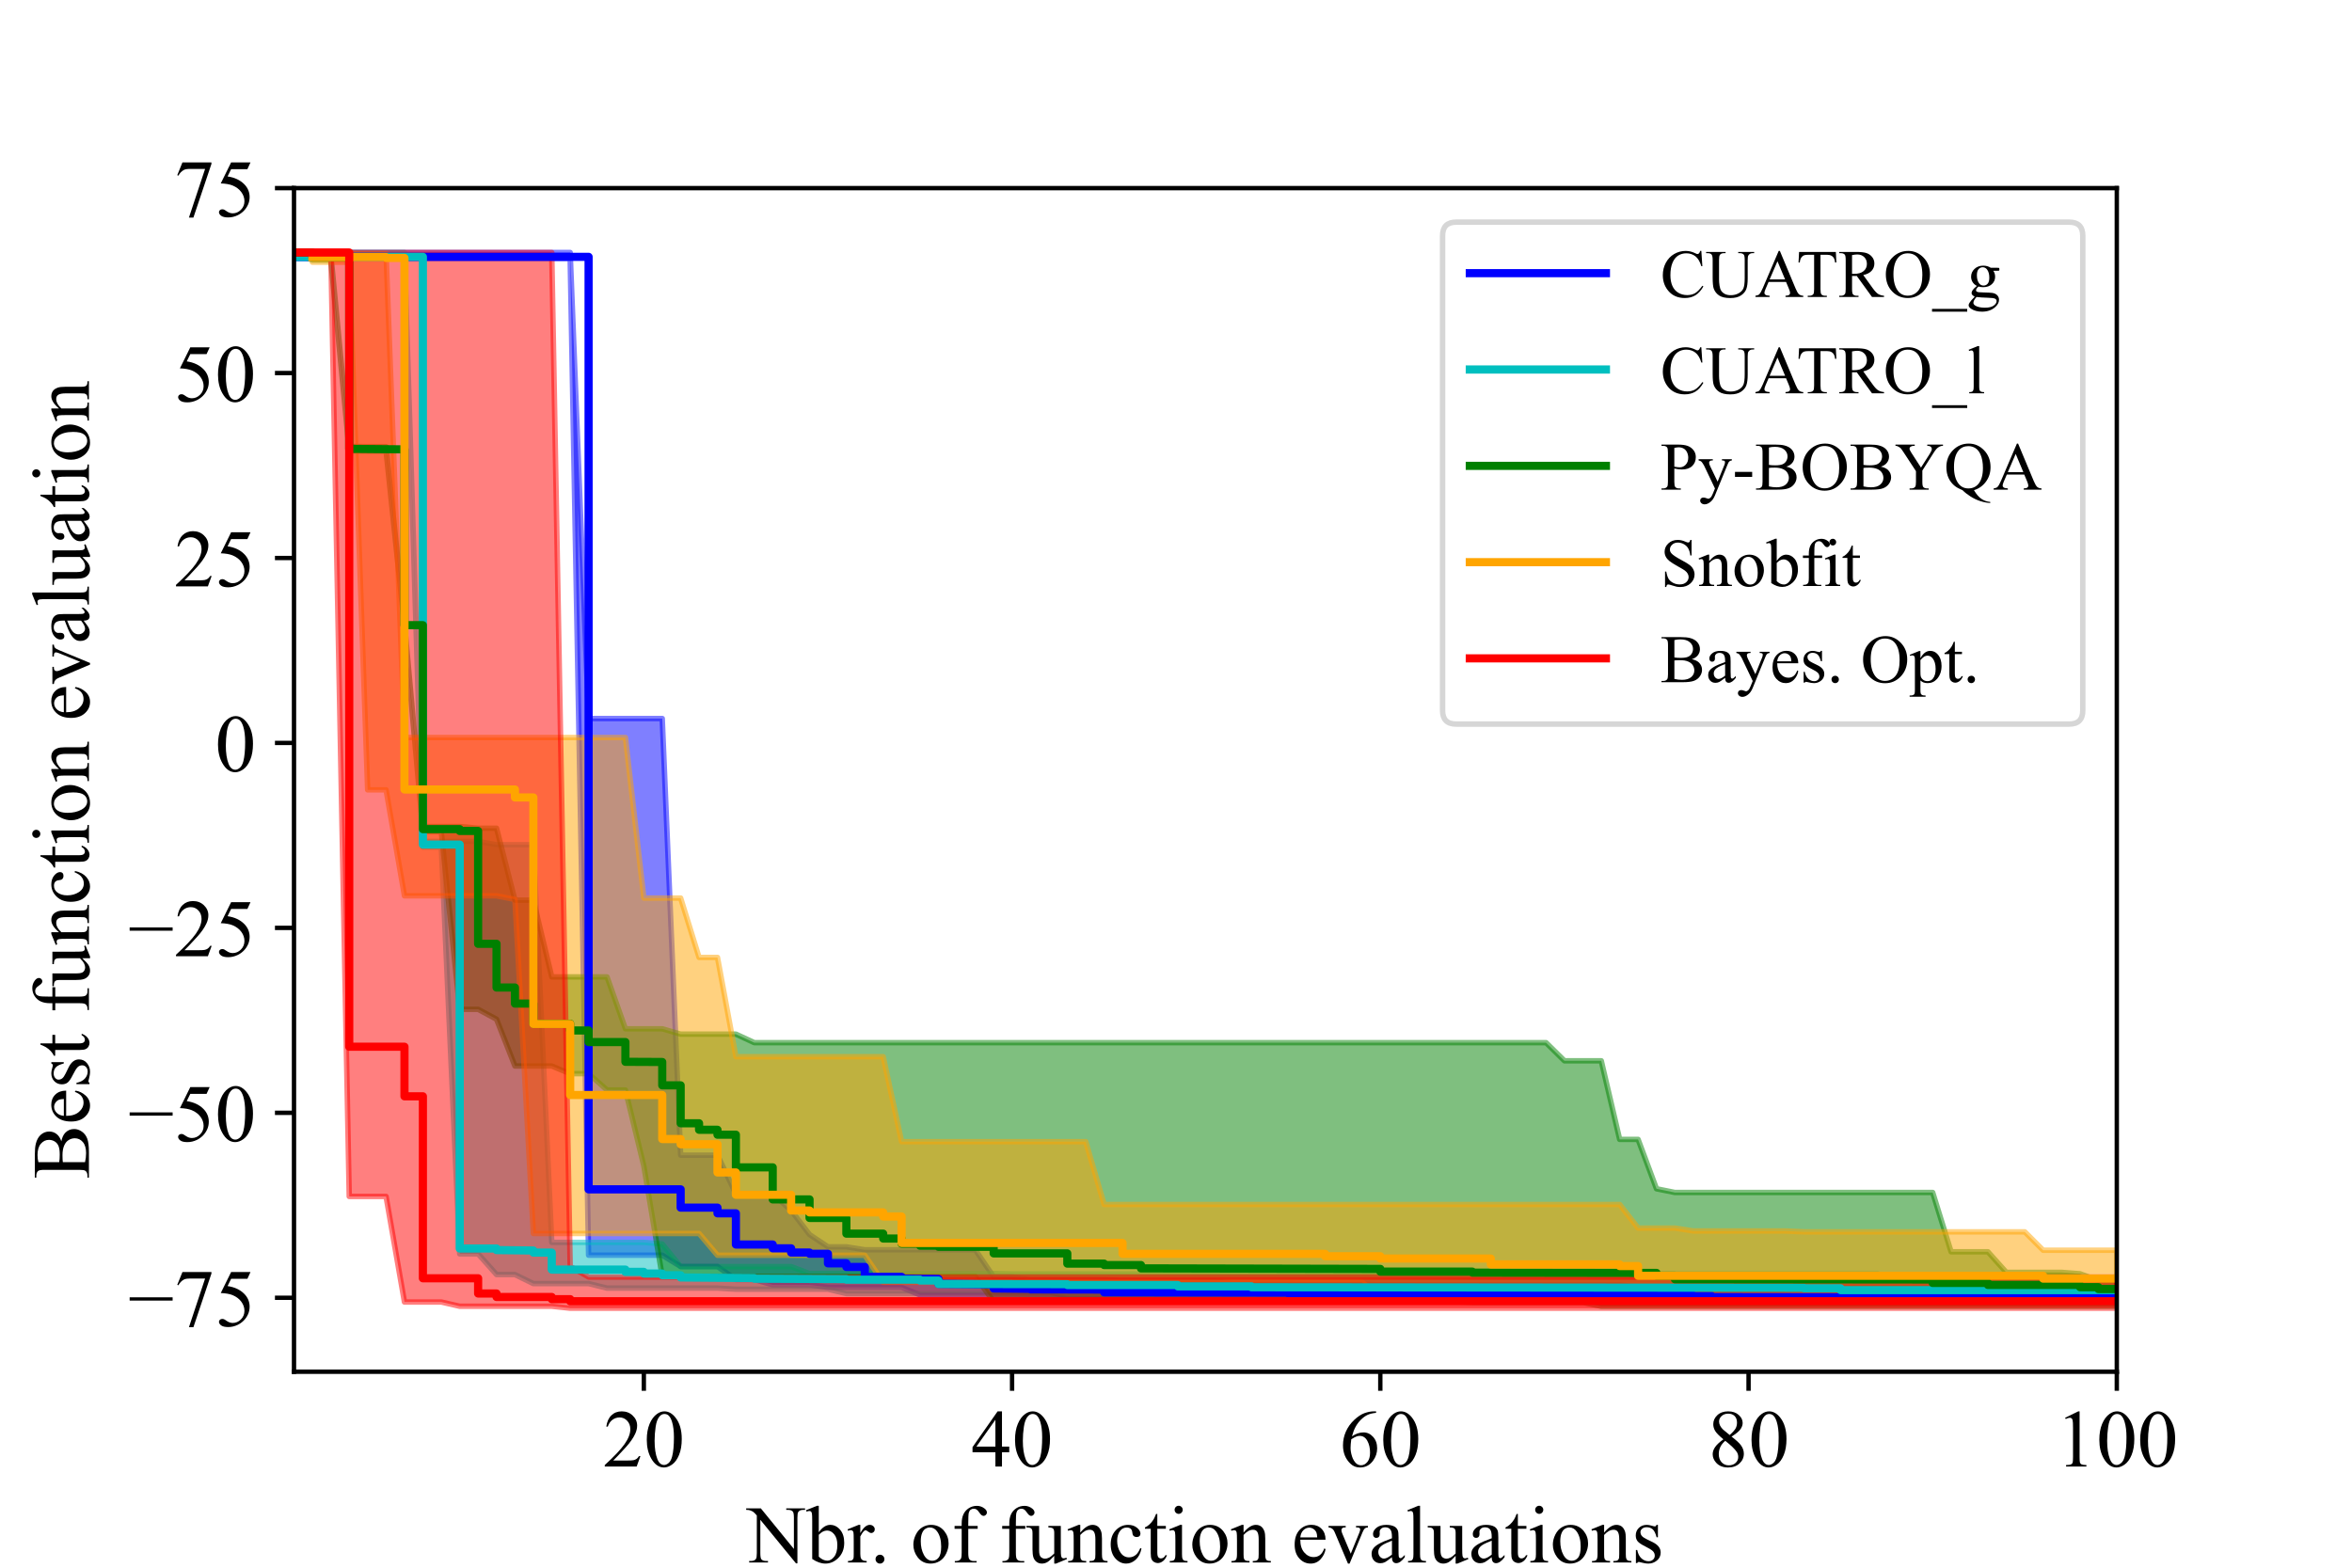 <?xml version="1.0" encoding="utf-8" standalone="no"?>
<!DOCTYPE svg PUBLIC "-//W3C//DTD SVG 1.1//EN"
  "http://www.w3.org/Graphics/SVG/1.1/DTD/svg11.dtd">
<!-- Created with matplotlib (https://matplotlib.org/) -->
<svg height="288pt" version="1.1" viewBox="0 0 432 288" width="432pt" xmlns="http://www.w3.org/2000/svg" xmlns:xlink="http://www.w3.org/1999/xlink">
 <defs>
  <style type="text/css">*{stroke-linecap:butt;stroke-linejoin:round;}</style>
 </defs>
 <g id="figure_1">
  <g id="patch_1">
   <path d="M 0 288 
L 432 288 
L 432 0 
L 0 0 
z
" style="fill:#ffffff;"/>
  </g>
  <g id="axes_1">
   <g id="patch_2">
    <path d="M 54 252 
L 388.8 252 
L 388.8 34.56 
L 54 34.56 
z
" style="fill:#ffffff;"/>
   </g>
   <g id="PolyCollection_1">
    <defs>
     <path d="M 54 -241.614 
L 54 -240.526 
L 57.382 -240.526 
L 60.764 -240.526 
L 64.145 -240.526 
L 67.527 -240.526 
L 70.909 -240.526 
L 74.291 -240.526 
L 77.673 -240.526 
L 81.055 -240.526 
L 84.436 -240.526 
L 87.818 -240.526 
L 91.2 -240.526 
L 94.582 -240.526 
L 97.964 -240.526 
L 101.345 -240.526 
L 104.727 -240.526 
L 108.109 -57.407 
L 111.491 -57.407 
L 114.873 -57.407 
L 118.255 -57.407 
L 121.636 -57.407 
L 125.018 -55.329 
L 128.4 -55.329 
L 131.782 -55.329 
L 135.164 -52.94 
L 138.545 -52.94 
L 141.927 -51.968 
L 145.309 -51.968 
L 148.691 -51.968 
L 152.073 -51.501 
L 155.455 -51.501 
L 158.836 -51.501 
L 162.218 -51.501 
L 165.6 -51.501 
L 168.982 -50.114 
L 172.364 -50.114 
L 175.745 -50.114 
L 179.127 -50.114 
L 182.509 -50.114 
L 185.891 -50.114 
L 189.273 -50.114 
L 192.655 -50.114 
L 196.036 -49.403 
L 199.418 -49.403 
L 202.8 -49.403 
L 206.182 -49.403 
L 209.564 -49.403 
L 212.945 -49.403 
L 216.327 -49.403 
L 219.709 -49.403 
L 223.091 -49.403 
L 226.473 -49.403 
L 229.855 -49.403 
L 233.236 -49.403 
L 236.618 -49.403 
L 240 -49.403 
L 243.382 -49.403 
L 246.764 -49.403 
L 250.145 -49.403 
L 253.527 -49.403 
L 256.909 -49.403 
L 260.291 -49.403 
L 263.673 -49.403 
L 267.055 -49.403 
L 270.436 -49.403 
L 273.818 -49.403 
L 277.2 -49.403 
L 280.582 -49.403 
L 283.964 -49.403 
L 287.345 -49.403 
L 290.727 -49.403 
L 294.109 -49.403 
L 297.491 -49.403 
L 300.873 -49.403 
L 304.255 -49.403 
L 307.636 -49.403 
L 311.018 -49.403 
L 314.4 -49.248 
L 317.782 -49.248 
L 321.164 -49.248 
L 324.545 -49.248 
L 327.927 -49.248 
L 331.309 -49.248 
L 334.691 -49.248 
L 338.073 -49.248 
L 341.455 -49.248 
L 344.836 -49.248 
L 348.218 -49.248 
L 351.6 -49.248 
L 354.982 -49.248 
L 358.364 -49.248 
L 361.745 -49.248 
L 365.127 -49.248 
L 368.509 -49.248 
L 371.891 -49.248 
L 375.273 -49.248 
L 378.655 -49.052 
L 382.036 -49.052 
L 385.418 -49.052 
L 388.8 -49.052 
L 388.8 -51.565 
L 388.8 -51.565 
L 385.418 -51.565 
L 382.036 -51.565 
L 378.655 -51.565 
L 375.273 -51.565 
L 371.891 -51.565 
L 368.509 -51.565 
L 365.127 -51.565 
L 361.745 -51.565 
L 358.364 -51.565 
L 354.982 -51.565 
L 351.6 -51.565 
L 348.218 -51.565 
L 344.836 -51.565 
L 341.455 -51.565 
L 338.073 -51.565 
L 334.691 -51.565 
L 331.309 -51.565 
L 327.927 -51.565 
L 324.545 -51.565 
L 321.164 -51.565 
L 317.782 -51.565 
L 314.4 -51.565 
L 311.018 -51.565 
L 307.636 -51.565 
L 304.255 -51.565 
L 300.873 -51.565 
L 297.491 -51.975 
L 294.109 -51.975 
L 290.727 -51.975 
L 287.345 -51.975 
L 283.964 -51.975 
L 280.582 -51.975 
L 277.2 -51.975 
L 273.818 -51.975 
L 270.436 -51.975 
L 267.055 -51.975 
L 263.673 -51.975 
L 260.291 -51.975 
L 256.909 -51.975 
L 253.527 -51.975 
L 250.145 -52.093 
L 246.764 -52.093 
L 243.382 -52.093 
L 240 -52.093 
L 236.618 -52.272 
L 233.236 -52.272 
L 229.855 -52.272 
L 226.473 -52.272 
L 223.091 -52.657 
L 219.709 -52.657 
L 216.327 -52.657 
L 212.945 -52.657 
L 209.564 -52.657 
L 206.182 -52.657 
L 202.8 -52.9 
L 199.418 -52.9 
L 196.036 -52.9 
L 192.655 -52.9 
L 189.273 -52.9 
L 185.891 -53.43 
L 182.509 -53.43 
L 179.127 -58.403 
L 175.745 -58.403 
L 172.364 -58.403 
L 168.982 -58.403 
L 165.6 -58.403 
L 162.218 -58.403 
L 158.836 -58.403 
L 155.455 -58.941 
L 152.073 -58.941 
L 148.691 -61.196 
L 145.309 -65.627 
L 141.927 -68.65 
L 138.545 -68.65 
L 135.164 -68.65 
L 131.782 -75.783 
L 128.4 -75.783 
L 125.018 -75.783 
L 121.636 -156.001 
L 118.255 -156.001 
L 114.873 -156.001 
L 111.491 -156.001 
L 108.109 -156.001 
L 104.727 -241.614 
L 101.345 -241.614 
L 97.964 -241.614 
L 94.582 -241.614 
L 91.2 -241.614 
L 87.818 -241.614 
L 84.436 -241.614 
L 81.055 -241.614 
L 77.673 -241.614 
L 74.291 -241.614 
L 70.909 -241.614 
L 67.527 -241.614 
L 64.145 -241.614 
L 60.764 -241.614 
L 57.382 -241.614 
L 54 -241.614 
z
" id="m3334a21c13" style="stroke:#0000ff;stroke-opacity:0.5;"/>
    </defs>
    <g clip-path="url(#p66c28b9004)">
     <use style="fill:#0000ff;fill-opacity:0.5;stroke:#0000ff;stroke-opacity:0.5;" x="0" xlink:href="#m3334a21c13" y="288"/>
    </g>
   </g>
   <g id="PolyCollection_2">
    <defs>
     <path d="M 54 -241.614 
L 54 -240.526 
L 57.382 -240.526 
L 60.764 -240.526 
L 64.145 -240.526 
L 67.527 -240.526 
L 70.909 -240.526 
L 74.291 -240.526 
L 77.673 -132.371 
L 81.055 -132.371 
L 84.436 -57.653 
L 87.818 -57.653 
L 91.2 -53.849 
L 94.582 -53.849 
L 97.964 -52.188 
L 101.345 -52.188 
L 104.727 -52.188 
L 108.109 -52.188 
L 111.491 -51.359 
L 114.873 -51.359 
L 118.255 -51.359 
L 121.636 -51.359 
L 125.018 -51.359 
L 128.4 -51.359 
L 131.782 -51.359 
L 135.164 -51.161 
L 138.545 -51.161 
L 141.927 -51.161 
L 145.309 -51.161 
L 148.691 -51.161 
L 152.073 -51.161 
L 155.455 -50.352 
L 158.836 -50.352 
L 162.218 -50.352 
L 165.6 -50.352 
L 168.982 -50.352 
L 172.364 -50.352 
L 175.745 -50.352 
L 179.127 -50.352 
L 182.509 -50.352 
L 185.891 -50.352 
L 189.273 -50.263 
L 192.655 -50.263 
L 196.036 -49.806 
L 199.418 -49.806 
L 202.8 -49.806 
L 206.182 -49.806 
L 209.564 -49.806 
L 212.945 -49.806 
L 216.327 -49.806 
L 219.709 -49.806 
L 223.091 -49.806 
L 226.473 -49.806 
L 229.855 -49.806 
L 233.236 -49.806 
L 236.618 -49.806 
L 240 -49.806 
L 243.382 -49.806 
L 246.764 -49.806 
L 250.145 -49.806 
L 253.527 -49.806 
L 256.909 -49.806 
L 260.291 -49.806 
L 263.673 -49.806 
L 267.055 -49.806 
L 270.436 -49.806 
L 273.818 -49.806 
L 277.2 -49.806 
L 280.582 -49.806 
L 283.964 -49.806 
L 287.345 -49.806 
L 290.727 -49.806 
L 294.109 -49.806 
L 297.491 -49.806 
L 300.873 -49.806 
L 304.255 -49.806 
L 307.636 -49.806 
L 311.018 -49.806 
L 314.4 -49.806 
L 317.782 -49.806 
L 321.164 -49.806 
L 324.545 -49.806 
L 327.927 -49.806 
L 331.309 -49.806 
L 334.691 -49.806 
L 338.073 -49.806 
L 341.455 -49.806 
L 344.836 -49.806 
L 348.218 -49.806 
L 351.6 -49.806 
L 354.982 -49.806 
L 358.364 -49.376 
L 361.745 -49.376 
L 365.127 -49.376 
L 368.509 -49.376 
L 371.891 -49.376 
L 375.273 -49.376 
L 378.655 -49.376 
L 382.036 -49.376 
L 385.418 -49.376 
L 388.8 -49.376 
L 388.8 -53.273 
L 388.8 -53.273 
L 385.418 -53.273 
L 382.036 -53.273 
L 378.655 -53.273 
L 375.273 -53.273 
L 371.891 -53.273 
L 368.509 -53.273 
L 365.127 -53.273 
L 361.745 -53.273 
L 358.364 -53.273 
L 354.982 -53.273 
L 351.6 -53.273 
L 348.218 -53.273 
L 344.836 -53.969 
L 341.455 -53.969 
L 338.073 -53.969 
L 334.691 -53.969 
L 331.309 -53.969 
L 327.927 -53.969 
L 324.545 -53.969 
L 321.164 -53.969 
L 317.782 -53.969 
L 314.4 -53.969 
L 311.018 -53.969 
L 307.636 -53.969 
L 304.255 -53.969 
L 300.873 -53.969 
L 297.491 -53.969 
L 294.109 -53.969 
L 290.727 -53.969 
L 287.345 -53.969 
L 283.964 -53.969 
L 280.582 -53.969 
L 277.2 -53.969 
L 273.818 -53.969 
L 270.436 -53.969 
L 267.055 -53.969 
L 263.673 -53.969 
L 260.291 -53.969 
L 256.909 -53.969 
L 253.527 -53.969 
L 250.145 -53.969 
L 246.764 -53.969 
L 243.382 -53.969 
L 240 -53.969 
L 236.618 -53.969 
L 233.236 -53.969 
L 229.855 -53.969 
L 226.473 -53.969 
L 223.091 -53.969 
L 219.709 -53.969 
L 216.327 -53.969 
L 212.945 -53.969 
L 209.564 -53.969 
L 206.182 -53.969 
L 202.8 -53.969 
L 199.418 -53.969 
L 196.036 -53.969 
L 192.655 -53.969 
L 189.273 -53.969 
L 185.891 -53.969 
L 182.509 -54.037 
L 179.127 -54.037 
L 175.745 -54.037 
L 172.364 -54.037 
L 168.982 -54.037 
L 165.6 -54.037 
L 162.218 -54.037 
L 158.836 -54.037 
L 155.455 -54.037 
L 152.073 -54.037 
L 148.691 -54.037 
L 145.309 -55.317 
L 141.927 -55.317 
L 138.545 -55.317 
L 135.164 -55.317 
L 131.782 -55.317 
L 128.4 -55.317 
L 125.018 -55.317 
L 121.636 -59.464 
L 118.255 -59.765 
L 114.873 -59.765 
L 111.491 -59.765 
L 108.109 -59.765 
L 104.727 -59.765 
L 101.345 -59.765 
L 97.964 -132.821 
L 94.582 -132.821 
L 91.2 -132.821 
L 87.818 -133.434 
L 84.436 -133.434 
L 81.055 -133.434 
L 77.673 -133.434 
L 74.291 -241.614 
L 70.909 -241.614 
L 67.527 -241.614 
L 64.145 -241.614 
L 60.764 -241.614 
L 57.382 -241.614 
L 54 -241.614 
z
" id="m9f0828cda8" style="stroke:#00bfbf;stroke-opacity:0.5;"/>
    </defs>
    <g clip-path="url(#p66c28b9004)">
     <use style="fill:#00bfbf;fill-opacity:0.5;stroke:#00bfbf;stroke-opacity:0.5;" x="0" xlink:href="#m9f0828cda8" y="288"/>
    </g>
   </g>
   <g id="PolyCollection_3">
    <defs>
     <path d="M 54 -241.614 
L 54 -241.614 
L 57.382 -240.209 
L 60.764 -240.209 
L 64.145 -205.179 
L 67.527 -205.132 
L 70.909 -205.132 
L 74.291 -172.878 
L 77.673 -135.208 
L 81.055 -135.208 
L 84.436 -102.581 
L 87.818 -102.581 
L 91.2 -100.76 
L 94.582 -92.162 
L 97.964 -92.162 
L 101.345 -92.162 
L 104.727 -90.756 
L 108.109 -90.756 
L 111.491 -87.755 
L 114.873 -87.75 
L 118.255 -73.8 
L 121.636 -53.514 
L 125.018 -53.514 
L 128.4 -53.514 
L 131.782 -53.514 
L 135.164 -53.514 
L 138.545 -53.514 
L 141.927 -53.514 
L 145.309 -53.514 
L 148.691 -53.514 
L 152.073 -53.514 
L 155.455 -53.514 
L 158.836 -53.514 
L 162.218 -53.514 
L 165.6 -53.514 
L 168.982 -53.514 
L 172.364 -53.514 
L 175.745 -53.514 
L 179.127 -53.514 
L 182.509 -48.875 
L 185.891 -48.875 
L 189.273 -48.875 
L 192.655 -48.875 
L 196.036 -48.875 
L 199.418 -48.875 
L 202.8 -48.875 
L 206.182 -48.875 
L 209.564 -48.875 
L 212.945 -48.875 
L 216.327 -48.875 
L 219.709 -48.875 
L 223.091 -48.875 
L 226.473 -48.875 
L 229.855 -48.875 
L 233.236 -48.875 
L 236.618 -48.875 
L 240 -48.875 
L 243.382 -48.875 
L 246.764 -48.875 
L 250.145 -48.875 
L 253.527 -48.875 
L 256.909 -48.875 
L 260.291 -48.875 
L 263.673 -48.875 
L 267.055 -48.875 
L 270.436 -48.736 
L 273.818 -48.736 
L 277.2 -48.736 
L 280.582 -48.736 
L 283.964 -48.736 
L 287.345 -48.736 
L 290.727 -48.736 
L 294.109 -48.018 
L 297.491 -48.018 
L 300.873 -48.018 
L 304.255 -48.018 
L 307.636 -48.018 
L 311.018 -48.018 
L 314.4 -48.018 
L 317.782 -48.018 
L 321.164 -48.018 
L 324.545 -48.018 
L 327.927 -48.018 
L 331.309 -48.018 
L 334.691 -48.018 
L 338.073 -48.018 
L 341.455 -48.018 
L 344.836 -48.018 
L 348.218 -48.018 
L 351.6 -48.018 
L 354.982 -48.018 
L 358.364 -48.018 
L 361.745 -48.018 
L 365.127 -48.018 
L 368.509 -48.018 
L 371.891 -48.018 
L 375.273 -48.018 
L 378.655 -48.018 
L 382.036 -48.018 
L 385.418 -48.018 
L 388.8 -48.018 
L 388.8 -52.742 
L 388.8 -52.742 
L 385.418 -52.742 
L 382.036 -53.997 
L 378.655 -54.256 
L 375.273 -54.256 
L 371.891 -54.256 
L 368.509 -54.256 
L 365.127 -58.033 
L 361.745 -58.033 
L 358.364 -58.033 
L 354.982 -68.928 
L 351.6 -68.928 
L 348.218 -68.928 
L 344.836 -68.928 
L 341.455 -68.928 
L 338.073 -68.928 
L 334.691 -68.928 
L 331.309 -68.928 
L 327.927 -68.928 
L 324.545 -68.928 
L 321.164 -68.928 
L 317.782 -68.928 
L 314.4 -68.928 
L 311.018 -68.928 
L 307.636 -68.928 
L 304.255 -69.611 
L 300.873 -78.681 
L 297.491 -78.681 
L 294.109 -93.123 
L 290.727 -93.123 
L 287.345 -93.123 
L 283.964 -96.454 
L 280.582 -96.454 
L 277.2 -96.454 
L 273.818 -96.454 
L 270.436 -96.454 
L 267.055 -96.454 
L 263.673 -96.454 
L 260.291 -96.454 
L 256.909 -96.454 
L 253.527 -96.454 
L 250.145 -96.454 
L 246.764 -96.454 
L 243.382 -96.454 
L 240 -96.454 
L 236.618 -96.454 
L 233.236 -96.454 
L 229.855 -96.454 
L 226.473 -96.454 
L 223.091 -96.454 
L 219.709 -96.454 
L 216.327 -96.454 
L 212.945 -96.454 
L 209.564 -96.454 
L 206.182 -96.454 
L 202.8 -96.454 
L 199.418 -96.454 
L 196.036 -96.454 
L 192.655 -96.454 
L 189.273 -96.454 
L 185.891 -96.454 
L 182.509 -96.454 
L 179.127 -96.454 
L 175.745 -96.454 
L 172.364 -96.454 
L 168.982 -96.454 
L 165.6 -96.454 
L 162.218 -96.454 
L 158.836 -96.454 
L 155.455 -96.454 
L 152.073 -96.454 
L 148.691 -96.454 
L 145.309 -96.454 
L 141.927 -96.454 
L 138.545 -96.454 
L 135.164 -98.016 
L 131.782 -98.016 
L 128.4 -98.016 
L 125.018 -98.016 
L 121.636 -99.001 
L 118.255 -99.001 
L 114.873 -99.001 
L 111.491 -108.531 
L 108.109 -108.531 
L 104.727 -108.531 
L 101.345 -108.531 
L 97.964 -122.637 
L 94.582 -122.637 
L 91.2 -135.851 
L 87.818 -135.851 
L 84.436 -136.162 
L 81.055 -136.162 
L 77.673 -136.162 
L 74.291 -173.484 
L 70.909 -205.95 
L 67.527 -205.95 
L 64.145 -205.997 
L 60.764 -241.241 
L 57.382 -241.241 
L 54 -241.614 
z
" id="m489f84fb60" style="stroke:#008000;stroke-opacity:0.5;"/>
    </defs>
    <g clip-path="url(#p66c28b9004)">
     <use style="fill:#008000;fill-opacity:0.5;stroke:#008000;stroke-opacity:0.5;" x="0" xlink:href="#m489f84fb60" y="288"/>
    </g>
   </g>
   <g id="PolyCollection_4">
    <defs>
     <path d="M 57.382 -241.409 
L 57.382 -239.833 
L 60.764 -239.833 
L 64.145 -239.833 
L 67.527 -142.894 
L 70.909 -142.894 
L 74.291 -123.426 
L 77.673 -123.426 
L 81.055 -123.426 
L 84.436 -123.426 
L 87.818 -123.426 
L 91.2 -123.426 
L 94.582 -122.768 
L 97.964 -61.399 
L 101.345 -61.399 
L 104.727 -61.399 
L 108.109 -61.399 
L 111.491 -61.399 
L 114.873 -61.399 
L 118.255 -61.399 
L 121.636 -61.399 
L 125.018 -61.399 
L 128.4 -61.399 
L 131.782 -57.396 
L 135.164 -57.396 
L 138.545 -57.396 
L 141.927 -57.396 
L 145.309 -57.396 
L 148.691 -57.396 
L 152.073 -57.396 
L 155.455 -57.396 
L 158.836 -57.396 
L 162.218 -52.435 
L 165.6 -52.435 
L 168.982 -52.435 
L 172.364 -52.435 
L 175.745 -52.435 
L 179.127 -52.435 
L 182.509 -52.435 
L 185.891 -52.435 
L 189.273 -52.435 
L 192.655 -52.435 
L 196.036 -52.435 
L 199.418 -52.435 
L 202.8 -52.435 
L 206.182 -52.435 
L 209.564 -52.435 
L 212.945 -52.435 
L 216.327 -52.435 
L 219.709 -52.435 
L 223.091 -52.435 
L 226.473 -52.435 
L 229.855 -52.435 
L 233.236 -52.435 
L 236.618 -52.435 
L 240 -52.435 
L 243.382 -52.435 
L 246.764 -52.435 
L 250.145 -52.435 
L 253.527 -50.019 
L 256.909 -50.019 
L 260.291 -50.019 
L 263.673 -50.019 
L 267.055 -50.019 
L 270.436 -50.019 
L 273.818 -50.019 
L 277.2 -50.019 
L 280.582 -50.019 
L 283.964 -50.019 
L 287.345 -50.019 
L 290.727 -50.019 
L 294.109 -50.019 
L 297.491 -50.019 
L 300.873 -50.019 
L 304.255 -50.019 
L 307.636 -50.019 
L 311.018 -50.019 
L 314.4 -50.019 
L 317.782 -50.019 
L 321.164 -50.019 
L 324.545 -50.019 
L 327.927 -50.019 
L 331.309 -50.019 
L 334.691 -50.019 
L 338.073 -50.019 
L 341.455 -50.019 
L 344.836 -50.019 
L 348.218 -50.019 
L 351.6 -50.019 
L 354.982 -50.019 
L 358.364 -50.019 
L 361.745 -50.019 
L 365.127 -50.019 
L 368.509 -50.019 
L 371.891 -50.019 
L 375.273 -50.019 
L 378.655 -50.019 
L 382.036 -50.019 
L 385.418 -50.019 
L 388.8 -50.019 
L 388.8 -58.317 
L 388.8 -58.317 
L 385.418 -58.317 
L 382.036 -58.317 
L 378.655 -58.317 
L 375.273 -58.317 
L 371.891 -61.7 
L 368.509 -61.7 
L 365.127 -61.7 
L 361.745 -61.7 
L 358.364 -61.7 
L 354.982 -61.7 
L 351.6 -61.7 
L 348.218 -61.7 
L 344.836 -61.7 
L 341.455 -61.7 
L 338.073 -61.7 
L 334.691 -61.7 
L 331.309 -61.7 
L 327.927 -61.855 
L 324.545 -61.855 
L 321.164 -61.855 
L 317.782 -61.855 
L 314.4 -61.855 
L 311.018 -61.855 
L 307.636 -62.392 
L 304.255 -62.392 
L 300.873 -62.392 
L 297.491 -66.724 
L 294.109 -66.724 
L 290.727 -66.724 
L 287.345 -66.724 
L 283.964 -66.724 
L 280.582 -66.724 
L 277.2 -66.724 
L 273.818 -66.724 
L 270.436 -66.724 
L 267.055 -66.724 
L 263.673 -66.724 
L 260.291 -66.724 
L 256.909 -66.724 
L 253.527 -66.724 
L 250.145 -66.724 
L 246.764 -66.724 
L 243.382 -66.724 
L 240 -66.724 
L 236.618 -66.724 
L 233.236 -66.724 
L 229.855 -66.724 
L 226.473 -66.724 
L 223.091 -66.724 
L 219.709 -66.724 
L 216.327 -66.724 
L 212.945 -66.724 
L 209.564 -66.724 
L 206.182 -66.724 
L 202.8 -66.724 
L 199.418 -78.267 
L 196.036 -78.267 
L 192.655 -78.267 
L 189.273 -78.267 
L 185.891 -78.267 
L 182.509 -78.267 
L 179.127 -78.267 
L 175.745 -78.267 
L 172.364 -78.267 
L 168.982 -78.267 
L 165.6 -78.267 
L 162.218 -93.867 
L 158.836 -93.867 
L 155.455 -93.867 
L 152.073 -93.867 
L 148.691 -93.867 
L 145.309 -93.867 
L 141.927 -93.867 
L 138.545 -93.867 
L 135.164 -93.867 
L 131.782 -112.113 
L 128.4 -112.113 
L 125.018 -123.02 
L 121.636 -123.02 
L 118.255 -123.02 
L 114.873 -152.512 
L 111.491 -152.512 
L 108.109 -152.512 
L 104.727 -152.512 
L 101.345 -152.512 
L 97.964 -152.512 
L 94.582 -152.512 
L 91.2 -152.512 
L 87.818 -152.512 
L 84.436 -152.512 
L 81.055 -152.512 
L 77.673 -152.512 
L 74.291 -152.512 
L 70.909 -241.409 
L 67.527 -241.409 
L 64.145 -241.409 
L 60.764 -241.409 
L 57.382 -241.409 
z
" id="m3b7cdb620e" style="stroke:#ffa500;stroke-opacity:0.5;"/>
    </defs>
    <g clip-path="url(#p66c28b9004)">
     <use style="fill:#ffa500;fill-opacity:0.5;stroke:#ffa500;stroke-opacity:0.5;" x="0" xlink:href="#m3b7cdb620e" y="288"/>
    </g>
   </g>
   <g id="PolyCollection_5">
    <defs>
     <path d="M 54 -241.614 
L 54 -241.614 
L 57.382 -241.614 
L 60.764 -241.614 
L 64.145 -68.202 
L 67.527 -68.202 
L 70.909 -68.202 
L 74.291 -48.807 
L 77.673 -48.807 
L 81.055 -48.807 
L 84.436 -48.028 
L 87.818 -48.028 
L 91.2 -48.028 
L 94.582 -48.028 
L 97.964 -48.028 
L 101.345 -48.028 
L 104.727 -47.671 
L 108.109 -47.671 
L 111.491 -47.671 
L 114.873 -47.671 
L 118.255 -47.671 
L 121.636 -47.671 
L 125.018 -47.671 
L 128.4 -47.671 
L 131.782 -47.671 
L 135.164 -47.671 
L 138.545 -47.671 
L 141.927 -47.671 
L 145.309 -47.671 
L 148.691 -47.671 
L 152.073 -47.671 
L 155.455 -47.671 
L 158.836 -47.671 
L 162.218 -47.671 
L 165.6 -47.671 
L 168.982 -47.671 
L 172.364 -47.671 
L 175.745 -47.671 
L 179.127 -47.671 
L 182.509 -47.671 
L 185.891 -47.671 
L 189.273 -47.671 
L 192.655 -47.671 
L 196.036 -47.671 
L 199.418 -47.671 
L 202.8 -47.671 
L 206.182 -47.671 
L 209.564 -47.671 
L 212.945 -47.671 
L 216.327 -47.671 
L 219.709 -47.671 
L 223.091 -47.671 
L 226.473 -47.671 
L 229.855 -47.671 
L 233.236 -47.671 
L 236.618 -47.671 
L 240 -47.671 
L 243.382 -47.671 
L 246.764 -47.671 
L 250.145 -47.671 
L 253.527 -47.671 
L 256.909 -47.671 
L 260.291 -47.671 
L 263.673 -47.671 
L 267.055 -47.671 
L 270.436 -47.671 
L 273.818 -47.671 
L 277.2 -47.671 
L 280.582 -47.671 
L 283.964 -47.671 
L 287.345 -47.671 
L 290.727 -47.671 
L 294.109 -47.671 
L 297.491 -47.671 
L 300.873 -47.671 
L 304.255 -47.671 
L 307.636 -47.671 
L 311.018 -47.671 
L 314.4 -47.671 
L 317.782 -47.671 
L 321.164 -47.671 
L 324.545 -47.671 
L 327.927 -47.671 
L 331.309 -47.671 
L 334.691 -47.671 
L 338.073 -47.671 
L 341.455 -47.671 
L 344.836 -47.671 
L 348.218 -47.671 
L 351.6 -47.671 
L 354.982 -47.671 
L 358.364 -47.671 
L 361.745 -47.671 
L 365.127 -47.671 
L 368.509 -47.671 
L 371.891 -47.671 
L 375.273 -47.671 
L 378.655 -47.671 
L 382.036 -47.671 
L 385.418 -47.671 
L 388.8 -47.671 
L 388.8 -53.393 
L 388.8 -53.393 
L 385.418 -53.393 
L 382.036 -53.393 
L 378.655 -53.393 
L 375.273 -53.393 
L 371.891 -53.393 
L 368.509 -53.393 
L 365.127 -53.393 
L 361.745 -53.393 
L 358.364 -53.393 
L 354.982 -53.393 
L 351.6 -53.393 
L 348.218 -53.393 
L 344.836 -53.393 
L 341.455 -53.393 
L 338.073 -53.393 
L 334.691 -53.393 
L 331.309 -53.393 
L 327.927 -53.393 
L 324.545 -53.393 
L 321.164 -53.393 
L 317.782 -53.393 
L 314.4 -53.393 
L 311.018 -53.393 
L 307.636 -53.393 
L 304.255 -53.393 
L 300.873 -53.393 
L 297.491 -53.393 
L 294.109 -53.393 
L 290.727 -53.393 
L 287.345 -53.393 
L 283.964 -53.393 
L 280.582 -53.393 
L 277.2 -53.393 
L 273.818 -53.393 
L 270.436 -53.393 
L 267.055 -53.393 
L 263.673 -53.393 
L 260.291 -53.393 
L 256.909 -53.393 
L 253.527 -53.393 
L 250.145 -53.393 
L 246.764 -53.393 
L 243.382 -53.393 
L 240 -53.393 
L 236.618 -53.393 
L 233.236 -53.393 
L 229.855 -53.393 
L 226.473 -53.393 
L 223.091 -53.393 
L 219.709 -53.393 
L 216.327 -53.393 
L 212.945 -53.393 
L 209.564 -53.393 
L 206.182 -53.393 
L 202.8 -53.393 
L 199.418 -53.393 
L 196.036 -53.393 
L 192.655 -53.393 
L 189.273 -53.393 
L 185.891 -53.393 
L 182.509 -53.393 
L 179.127 -53.393 
L 175.745 -53.393 
L 172.364 -53.393 
L 168.982 -53.393 
L 165.6 -53.393 
L 162.218 -53.393 
L 158.836 -53.393 
L 155.455 -53.393 
L 152.073 -53.393 
L 148.691 -53.393 
L 145.309 -53.393 
L 141.927 -53.393 
L 138.545 -53.393 
L 135.164 -53.393 
L 131.782 -53.393 
L 128.4 -53.393 
L 125.018 -53.393 
L 121.636 -53.393 
L 118.255 -53.393 
L 114.873 -53.393 
L 111.491 -53.393 
L 108.109 -53.393 
L 104.727 -55.35 
L 101.345 -241.614 
L 97.964 -241.614 
L 94.582 -241.614 
L 91.2 -241.614 
L 87.818 -241.614 
L 84.436 -241.614 
L 81.055 -241.614 
L 77.673 -241.614 
L 74.291 -241.614 
L 70.909 -241.614 
L 67.527 -241.614 
L 64.145 -241.614 
L 60.764 -241.614 
L 57.382 -241.614 
L 54 -241.614 
z
" id="m15e9bb156d" style="stroke:#ff0000;stroke-opacity:0.5;"/>
    </defs>
    <g clip-path="url(#p66c28b9004)">
     <use style="fill:#ff0000;fill-opacity:0.5;stroke:#ff0000;stroke-opacity:0.5;" x="0" xlink:href="#m15e9bb156d" y="288"/>
    </g>
   </g>
   <g id="matplotlib.axis_1">
    <g id="xtick_1">
     <g id="line2d_1">
      <defs>
       <path d="M 0 0 
L 0 3.5 
" id="m48c6817fa4" style="stroke:#000000;stroke-width:0.8;"/>
      </defs>
      <g>
       <use style="stroke:#000000;stroke-width:0.8;" x="118.255" xlink:href="#m48c6817fa4" y="252"/>
      </g>
     </g>
     <g id="text_1">
      <!-- 20 -->
      <g transform="translate(110.755 269.416)scale(0.15 -0.15)">
       <defs>
        <path d="M 45.844 12.75 
L 41.219 0 
L 2.156 0 
L 2.156 1.812 
Q 19.391 17.531 26.422 27.484 
Q 33.453 37.453 33.453 45.703 
Q 33.453 52 29.594 56.047 
Q 25.734 60.109 20.359 60.109 
Q 15.484 60.109 11.594 57.25 
Q 7.719 54.391 5.859 48.875 
L 4.047 48.875 
Q 5.281 57.906 10.328 62.734 
Q 15.375 67.578 22.953 67.578 
Q 31 67.578 36.391 62.406 
Q 41.797 57.234 41.797 50.203 
Q 41.797 45.172 39.453 40.141 
Q 35.844 32.234 27.734 23.391 
Q 15.578 10.109 12.547 7.375 
L 29.828 7.375 
Q 35.109 7.375 37.234 7.766 
Q 39.359 8.156 41.062 9.344 
Q 42.781 10.547 44.047 12.75 
z
" id="TimesNewRomanPSMT-50"/>
        <path d="M 3.609 32.719 
Q 3.609 44.047 7.031 52.219 
Q 10.453 60.406 16.109 64.406 
Q 20.516 67.578 25.203 67.578 
Q 32.812 67.578 38.875 59.812 
Q 46.438 50.203 46.438 33.734 
Q 46.438 22.219 43.109 14.156 
Q 39.797 6.109 34.641 2.469 
Q 29.5 -1.172 24.703 -1.172 
Q 15.234 -1.172 8.938 10.016 
Q 3.609 19.438 3.609 32.719 
z
M 13.188 31.5 
Q 13.188 17.828 16.547 9.188 
Q 19.344 1.906 24.859 1.906 
Q 27.484 1.906 30.312 4.266 
Q 33.156 6.641 34.625 12.203 
Q 36.859 20.609 36.859 35.891 
Q 36.859 47.219 34.516 54.781 
Q 32.766 60.406 29.984 62.75 
Q 27.984 64.359 25.141 64.359 
Q 21.828 64.359 19.234 61.375 
Q 15.719 57.328 14.453 48.625 
Q 13.188 39.938 13.188 31.5 
z
" id="TimesNewRomanPSMT-48"/>
       </defs>
       <use xlink:href="#TimesNewRomanPSMT-50"/>
       <use x="50" xlink:href="#TimesNewRomanPSMT-48"/>
      </g>
     </g>
    </g>
    <g id="xtick_2">
     <g id="line2d_2">
      <g>
       <use style="stroke:#000000;stroke-width:0.8;" x="185.891" xlink:href="#m48c6817fa4" y="252"/>
      </g>
     </g>
     <g id="text_2">
      <!-- 40 -->
      <g transform="translate(178.391 269.416)scale(0.15 -0.15)">
       <defs>
        <path d="M 46.531 24.422 
L 46.531 17.484 
L 37.641 17.484 
L 37.641 0 
L 29.594 0 
L 29.594 17.484 
L 1.562 17.484 
L 1.562 23.734 
L 32.281 67.578 
L 37.641 67.578 
L 37.641 24.422 
z
M 29.594 24.422 
L 29.594 57.281 
L 6.344 24.422 
z
" id="TimesNewRomanPSMT-52"/>
       </defs>
       <use xlink:href="#TimesNewRomanPSMT-52"/>
       <use x="50" xlink:href="#TimesNewRomanPSMT-48"/>
      </g>
     </g>
    </g>
    <g id="xtick_3">
     <g id="line2d_3">
      <g>
       <use style="stroke:#000000;stroke-width:0.8;" x="253.527" xlink:href="#m48c6817fa4" y="252"/>
      </g>
     </g>
     <g id="text_3">
      <!-- 60 -->
      <g transform="translate(246.027 269.416)scale(0.15 -0.15)">
       <defs>
        <path d="M 44.828 67.578 
L 44.828 65.766 
Q 38.375 65.141 34.297 63.203 
Q 30.219 61.281 26.234 57.328 
Q 22.266 53.375 19.656 48.516 
Q 17.047 43.656 15.281 36.969 
Q 22.312 41.797 29.391 41.797 
Q 36.188 41.797 41.156 36.328 
Q 46.141 30.859 46.141 22.266 
Q 46.141 13.969 41.109 7.125 
Q 35.062 -1.172 25.094 -1.172 
Q 18.312 -1.172 13.578 3.328 
Q 4.297 12.062 4.297 25.984 
Q 4.297 34.859 7.859 42.859 
Q 11.422 50.875 18.031 57.078 
Q 24.656 63.281 30.703 65.422 
Q 36.766 67.578 42 67.578 
z
M 14.453 33.406 
Q 13.578 26.812 13.578 22.75 
Q 13.578 18.062 15.312 12.562 
Q 17.047 7.078 20.453 3.859 
Q 22.953 1.562 26.516 1.562 
Q 30.766 1.562 34.109 5.562 
Q 37.453 9.578 37.453 17 
Q 37.453 25.344 34.125 31.438 
Q 30.812 37.547 24.703 37.547 
Q 22.859 37.547 20.734 36.766 
Q 18.609 35.984 14.453 33.406 
z
" id="TimesNewRomanPSMT-54"/>
       </defs>
       <use xlink:href="#TimesNewRomanPSMT-54"/>
       <use x="50" xlink:href="#TimesNewRomanPSMT-48"/>
      </g>
     </g>
    </g>
    <g id="xtick_4">
     <g id="line2d_4">
      <g>
       <use style="stroke:#000000;stroke-width:0.8;" x="321.164" xlink:href="#m48c6817fa4" y="252"/>
      </g>
     </g>
     <g id="text_4">
      <!-- 80 -->
      <g transform="translate(313.664 269.416)scale(0.15 -0.15)">
       <defs>
        <path d="M 19.188 33.344 
Q 11.328 39.797 9.047 43.703 
Q 6.781 47.609 6.781 51.812 
Q 6.781 58.25 11.766 62.906 
Q 16.75 67.578 25 67.578 
Q 33.016 67.578 37.891 63.234 
Q 42.781 58.891 42.781 53.328 
Q 42.781 49.609 40.141 45.75 
Q 37.5 41.891 29.156 36.672 
Q 37.75 30.031 40.531 26.219 
Q 44.234 21.234 44.234 15.719 
Q 44.234 8.734 38.906 3.781 
Q 33.594 -1.172 24.953 -1.172 
Q 15.531 -1.172 10.25 4.734 
Q 6.062 9.469 6.062 15.094 
Q 6.062 19.484 9.016 23.797 
Q 11.969 28.125 19.188 33.344 
z
M 26.859 38.578 
Q 32.719 43.844 34.281 46.891 
Q 35.844 49.953 35.844 53.812 
Q 35.844 58.938 32.953 61.844 
Q 30.078 64.75 25.094 64.75 
Q 20.125 64.75 17 61.859 
Q 13.875 58.984 13.875 55.125 
Q 13.875 52.594 15.156 50.047 
Q 16.453 47.516 18.844 45.219 
z
M 21.484 31.5 
Q 17.438 28.078 15.484 24.047 
Q 13.531 20.016 13.531 15.328 
Q 13.531 9.031 16.969 5.25 
Q 20.406 1.469 25.734 1.469 
Q 31 1.469 34.172 4.438 
Q 37.359 7.422 37.359 11.672 
Q 37.359 15.188 35.5 17.969 
Q 32.031 23.141 21.484 31.5 
z
" id="TimesNewRomanPSMT-56"/>
       </defs>
       <use xlink:href="#TimesNewRomanPSMT-56"/>
       <use x="50" xlink:href="#TimesNewRomanPSMT-48"/>
      </g>
     </g>
    </g>
    <g id="xtick_5">
     <g id="line2d_5">
      <g>
       <use style="stroke:#000000;stroke-width:0.8;" x="388.8" xlink:href="#m48c6817fa4" y="252"/>
      </g>
     </g>
     <g id="text_5">
      <!-- 100 -->
      <g transform="translate(377.55 269.416)scale(0.15 -0.15)">
       <defs>
        <path d="M 11.719 59.719 
L 27.828 67.578 
L 29.438 67.578 
L 29.438 11.672 
Q 29.438 6.109 29.906 4.734 
Q 30.375 3.375 31.828 2.641 
Q 33.297 1.906 37.797 1.812 
L 37.797 0 
L 12.891 0 
L 12.891 1.812 
Q 17.578 1.906 18.938 2.609 
Q 20.312 3.328 20.844 4.516 
Q 21.391 5.719 21.391 11.672 
L 21.391 47.406 
Q 21.391 54.641 20.906 56.688 
Q 20.562 58.25 19.656 58.984 
Q 18.75 59.719 17.484 59.719 
Q 15.672 59.719 12.453 58.203 
z
" id="TimesNewRomanPSMT-49"/>
       </defs>
       <use xlink:href="#TimesNewRomanPSMT-49"/>
       <use x="50" xlink:href="#TimesNewRomanPSMT-48"/>
       <use x="100" xlink:href="#TimesNewRomanPSMT-48"/>
      </g>
     </g>
    </g>
    <g id="text_6">
     <!-- Nbr. of function evaluations -->
     <g transform="translate(137.25 287.04)scale(0.15 -0.15)">
      <defs>
       <path d="M -1.312 66.219 
L 16.656 66.219 
L 57.125 16.547 
L 57.125 54.734 
Q 57.125 60.844 55.766 62.359 
Q 53.953 64.406 50.047 64.406 
L 47.75 64.406 
L 47.75 66.219 
L 70.797 66.219 
L 70.797 64.406 
L 68.453 64.406 
Q 64.266 64.406 62.5 61.859 
Q 61.422 60.297 61.422 54.734 
L 61.422 -1.078 
L 59.672 -1.078 
L 16.016 52.25 
L 16.016 11.469 
Q 16.016 5.375 17.328 3.859 
Q 19.188 1.812 23.047 1.812 
L 25.391 1.812 
L 25.391 0 
L 2.344 0 
L 2.344 1.812 
L 4.641 1.812 
Q 8.891 1.812 10.641 4.344 
Q 11.719 5.906 11.719 11.469 
L 11.719 57.516 
Q 8.844 60.891 7.344 61.953 
Q 5.859 63.031 2.984 63.969 
Q 1.562 64.406 -1.312 64.406 
z
" id="TimesNewRomanPSMT-78"/>
       <path d="M 15.375 37.016 
Q 21.875 46.047 29.391 46.047 
Q 36.281 46.047 41.406 40.156 
Q 46.531 34.281 46.531 24.078 
Q 46.531 12.156 38.625 4.891 
Q 31.844 -1.375 23.484 -1.375 
Q 19.578 -1.375 15.547 0.047 
Q 11.531 1.469 7.328 4.297 
L 7.328 50.641 
Q 7.328 58.25 6.953 60 
Q 6.594 61.766 5.812 62.391 
Q 5.031 63.031 3.859 63.031 
Q 2.484 63.031 0.438 62.25 
L -0.25 63.969 
L 13.188 69.438 
L 15.375 69.438 
z
M 15.375 33.891 
L 15.375 7.125 
Q 17.875 4.688 20.531 3.438 
Q 23.188 2.203 25.984 2.203 
Q 30.422 2.203 34.25 7.078 
Q 38.094 11.969 38.094 21.297 
Q 38.094 29.891 34.25 34.5 
Q 30.422 39.109 25.531 39.109 
Q 22.953 39.109 20.359 37.797 
Q 18.406 36.812 15.375 33.891 
z
" id="TimesNewRomanPSMT-98"/>
       <path d="M 16.219 46.047 
L 16.219 35.984 
Q 21.828 46.047 27.734 46.047 
Q 30.422 46.047 32.172 44.406 
Q 33.938 42.781 33.938 40.625 
Q 33.938 38.719 32.656 37.391 
Q 31.391 36.078 29.641 36.078 
Q 27.938 36.078 25.812 37.766 
Q 23.688 39.453 22.656 39.453 
Q 21.781 39.453 20.75 38.484 
Q 18.562 36.469 16.219 31.891 
L 16.219 10.453 
Q 16.219 6.734 17.141 4.828 
Q 17.781 3.516 19.391 2.641 
Q 21 1.766 24.031 1.766 
L 24.031 0 
L 1.125 0 
L 1.125 1.766 
Q 4.547 1.766 6.203 2.828 
Q 7.422 3.609 7.906 5.328 
Q 8.156 6.156 8.156 10.062 
L 8.156 27.391 
Q 8.156 35.203 7.828 36.688 
Q 7.516 38.188 6.656 38.859 
Q 5.812 39.547 4.547 39.547 
Q 3.031 39.547 1.125 38.812 
L 0.641 40.578 
L 14.156 46.047 
z
" id="TimesNewRomanPSMT-114"/>
       <path d="M 12.5 9.469 
Q 14.797 9.469 16.359 7.875 
Q 17.922 6.297 17.922 4.047 
Q 17.922 1.812 16.328 0.219 
Q 14.75 -1.375 12.5 -1.375 
Q 10.25 -1.375 8.656 0.219 
Q 7.078 1.812 7.078 4.047 
Q 7.078 6.344 8.656 7.906 
Q 10.25 9.469 12.5 9.469 
z
" id="TimesNewRomanPSMT-46"/>
       <path id="TimesNewRomanPSMT-32"/>
       <path d="M 25 46.047 
Q 35.156 46.047 41.312 38.328 
Q 46.531 31.734 46.531 23.188 
Q 46.531 17.188 43.641 11.031 
Q 40.766 4.891 35.719 1.75 
Q 30.672 -1.375 24.469 -1.375 
Q 14.359 -1.375 8.406 6.688 
Q 3.375 13.484 3.375 21.922 
Q 3.375 28.078 6.422 34.156 
Q 9.469 40.234 14.453 43.141 
Q 19.438 46.047 25 46.047 
z
M 23.484 42.875 
Q 20.906 42.875 18.281 41.328 
Q 15.672 39.797 14.062 35.938 
Q 12.453 32.078 12.453 26.031 
Q 12.453 16.266 16.328 9.172 
Q 20.219 2.094 26.562 2.094 
Q 31.297 2.094 34.375 6 
Q 37.453 9.906 37.453 19.438 
Q 37.453 31.344 32.328 38.188 
Q 28.859 42.875 23.484 42.875 
z
" id="TimesNewRomanPSMT-111"/>
       <path d="M 20.609 41.219 
L 20.609 11.812 
Q 20.609 5.562 21.969 3.906 
Q 23.781 1.766 26.812 1.766 
L 30.859 1.766 
L 30.859 0 
L 4.156 0 
L 4.156 1.766 
L 6.156 1.766 
Q 8.109 1.766 9.719 2.734 
Q 11.328 3.719 11.938 5.375 
Q 12.547 7.031 12.547 11.812 
L 12.547 41.219 
L 3.859 41.219 
L 3.859 44.734 
L 12.547 44.734 
L 12.547 47.656 
Q 12.547 54.344 14.688 58.984 
Q 16.844 63.625 21.266 66.484 
Q 25.688 69.344 31.203 69.344 
Q 36.328 69.344 40.625 66.016 
Q 43.453 63.812 43.453 61.078 
Q 43.453 59.625 42.188 58.328 
Q 40.922 57.031 39.453 57.031 
Q 38.328 57.031 37.078 57.828 
Q 35.844 58.641 34.031 61.297 
Q 32.234 63.969 30.719 64.891 
Q 29.203 65.828 27.344 65.828 
Q 25.094 65.828 23.531 64.625 
Q 21.969 63.422 21.281 60.906 
Q 20.609 58.406 20.609 47.953 
L 20.609 44.734 
L 32.125 44.734 
L 32.125 41.219 
z
" id="TimesNewRomanPSMT-102"/>
       <path d="M 42.328 44.734 
L 42.328 17.625 
Q 42.328 9.859 42.688 8.125 
Q 43.062 6.391 43.859 5.703 
Q 44.672 5.031 45.75 5.031 
Q 47.266 5.031 49.172 5.859 
L 49.859 4.156 
L 36.469 -1.375 
L 34.281 -1.375 
L 34.281 8.109 
Q 28.516 1.859 25.484 0.234 
Q 22.469 -1.375 19.094 -1.375 
Q 15.328 -1.375 12.562 0.797 
Q 9.812 2.984 8.734 6.391 
Q 7.672 9.812 7.672 16.062 
L 7.672 36.031 
Q 7.672 39.203 6.984 40.422 
Q 6.297 41.656 4.953 42.312 
Q 3.609 42.969 0.094 42.922 
L 0.094 44.734 
L 15.766 44.734 
L 15.766 14.797 
Q 15.766 8.547 17.938 6.594 
Q 20.125 4.641 23.188 4.641 
Q 25.297 4.641 27.953 5.953 
Q 30.609 7.281 34.281 10.984 
L 34.281 36.328 
Q 34.281 40.141 32.891 41.484 
Q 31.5 42.828 27.094 42.922 
L 27.094 44.734 
z
" id="TimesNewRomanPSMT-117"/>
       <path d="M 16.156 36.578 
Q 24.031 46.047 31.156 46.047 
Q 34.812 46.047 37.453 44.219 
Q 40.094 42.391 41.656 38.188 
Q 42.719 35.25 42.719 29.203 
L 42.719 10.109 
Q 42.719 5.859 43.406 4.344 
Q 43.953 3.125 45.141 2.438 
Q 46.344 1.766 49.562 1.766 
L 49.562 0 
L 27.438 0 
L 27.438 1.766 
L 28.375 1.766 
Q 31.5 1.766 32.734 2.703 
Q 33.984 3.656 34.469 5.516 
Q 34.672 6.25 34.672 10.109 
L 34.672 28.422 
Q 34.672 34.516 33.078 37.281 
Q 31.5 40.047 27.734 40.047 
Q 21.922 40.047 16.156 33.688 
L 16.156 10.109 
Q 16.156 5.562 16.703 4.5 
Q 17.391 3.078 18.578 2.422 
Q 19.781 1.766 23.438 1.766 
L 23.438 0 
L 1.312 0 
L 1.312 1.766 
L 2.297 1.766 
Q 5.719 1.766 6.906 3.484 
Q 8.109 5.219 8.109 10.109 
L 8.109 26.703 
Q 8.109 34.766 7.734 36.516 
Q 7.375 38.281 6.609 38.906 
Q 5.859 39.547 4.594 39.547 
Q 3.219 39.547 1.312 38.812 
L 0.594 40.578 
L 14.062 46.047 
L 16.156 46.047 
z
" id="TimesNewRomanPSMT-110"/>
       <path d="M 41.109 17 
Q 39.312 8.156 34.031 3.391 
Q 28.766 -1.375 22.359 -1.375 
Q 14.75 -1.375 9.078 5.016 
Q 3.422 11.422 3.422 22.312 
Q 3.422 32.859 9.688 39.453 
Q 15.969 46.047 24.75 46.047 
Q 31.344 46.047 35.594 42.547 
Q 39.844 39.062 39.844 35.297 
Q 39.844 33.453 38.641 32.297 
Q 37.453 31.156 35.297 31.156 
Q 32.422 31.156 30.953 33.016 
Q 30.125 34.031 29.859 36.906 
Q 29.594 39.797 27.875 41.312 
Q 26.172 42.781 23.141 42.781 
Q 18.266 42.781 15.281 39.156 
Q 11.328 34.375 11.328 26.516 
Q 11.328 18.5 15.25 12.375 
Q 19.188 6.25 25.875 6.25 
Q 30.672 6.25 34.469 9.516 
Q 37.156 11.766 39.703 17.672 
z
" id="TimesNewRomanPSMT-99"/>
       <path d="M 16.109 59.422 
L 16.109 44.734 
L 26.562 44.734 
L 26.562 41.312 
L 16.109 41.312 
L 16.109 12.312 
Q 16.109 7.953 17.359 6.438 
Q 18.609 4.938 20.562 4.938 
Q 22.172 4.938 23.688 5.938 
Q 25.203 6.938 26.031 8.891 
L 27.938 8.891 
Q 26.219 4.109 23.094 1.688 
Q 19.969 -0.734 16.656 -0.734 
Q 14.406 -0.734 12.25 0.516 
Q 10.109 1.766 9.078 4.078 
Q 8.062 6.391 8.062 11.234 
L 8.062 41.312 
L 0.984 41.312 
L 0.984 42.922 
Q 3.656 44 6.469 46.562 
Q 9.281 49.125 11.469 52.641 
Q 12.594 54.5 14.594 59.422 
z
" id="TimesNewRomanPSMT-116"/>
       <path d="M 14.5 69.438 
Q 16.547 69.438 17.984 67.984 
Q 19.438 66.547 19.438 64.5 
Q 19.438 62.453 17.984 60.984 
Q 16.547 59.516 14.5 59.516 
Q 12.453 59.516 10.984 60.984 
Q 9.516 62.453 9.516 64.5 
Q 9.516 66.547 10.953 67.984 
Q 12.406 69.438 14.5 69.438 
z
M 18.562 46.047 
L 18.562 10.109 
Q 18.562 5.906 19.172 4.516 
Q 19.781 3.125 20.969 2.438 
Q 22.172 1.766 25.344 1.766 
L 25.344 0 
L 3.609 0 
L 3.609 1.766 
Q 6.891 1.766 8 2.391 
Q 9.125 3.031 9.781 4.484 
Q 10.453 5.953 10.453 10.109 
L 10.453 27.344 
Q 10.453 34.625 10.016 36.766 
Q 9.672 38.328 8.938 38.938 
Q 8.203 39.547 6.938 39.547 
Q 5.562 39.547 3.609 38.812 
L 2.938 40.578 
L 16.406 46.047 
z
" id="TimesNewRomanPSMT-105"/>
       <path d="M 10.641 27.875 
Q 10.594 17.922 15.484 12.25 
Q 20.359 6.594 26.953 6.594 
Q 31.344 6.594 34.594 9 
Q 37.844 11.422 40.047 17.281 
L 41.547 16.312 
Q 40.531 9.625 35.594 4.125 
Q 30.672 -1.375 23.25 -1.375 
Q 15.188 -1.375 9.453 4.906 
Q 3.719 11.188 3.719 21.781 
Q 3.719 33.25 9.594 39.672 
Q 15.484 46.094 24.359 46.094 
Q 31.891 46.094 36.719 41.141 
Q 41.547 36.188 41.547 27.875 
z
M 10.641 30.719 
L 31.344 30.719 
Q 31.109 35.016 30.328 36.766 
Q 29.109 39.5 26.688 41.062 
Q 24.266 42.625 21.625 42.625 
Q 17.578 42.625 14.375 39.469 
Q 11.188 36.328 10.641 30.719 
z
" id="TimesNewRomanPSMT-101"/>
       <path d="M 0.828 44.734 
L 21.875 44.734 
L 21.875 42.922 
L 20.516 42.922 
Q 18.609 42.922 17.609 41.984 
Q 16.609 41.062 16.609 39.5 
Q 16.609 37.797 17.625 35.453 
L 28.031 10.75 
L 38.484 36.375 
Q 39.594 39.109 39.594 40.531 
Q 39.594 41.219 39.203 41.656 
Q 38.672 42.391 37.844 42.656 
Q 37.016 42.922 34.469 42.922 
L 34.469 44.734 
L 49.078 44.734 
L 49.078 42.922 
Q 46.531 42.719 45.562 41.891 
Q 43.844 40.438 42.484 37.016 
L 26.609 -1.375 
L 24.609 -1.375 
L 8.641 36.375 
Q 7.562 39.016 6.578 40.156 
Q 5.609 41.312 4.109 42.094 
Q 3.266 42.531 0.828 42.922 
z
" id="TimesNewRomanPSMT-118"/>
       <path d="M 28.469 6.453 
Q 21.578 1.125 19.828 0.297 
Q 17.188 -0.922 14.203 -0.922 
Q 9.578 -0.922 6.562 2.25 
Q 3.562 5.422 3.562 10.594 
Q 3.562 13.875 5.031 16.266 
Q 7.031 19.578 11.984 22.5 
Q 16.938 25.438 28.469 29.641 
L 28.469 31.391 
Q 28.469 38.094 26.344 40.578 
Q 24.219 43.062 20.172 43.062 
Q 17.094 43.062 15.281 41.406 
Q 13.422 39.75 13.422 37.594 
L 13.531 34.766 
Q 13.531 32.516 12.375 31.297 
Q 11.234 30.078 9.375 30.078 
Q 7.562 30.078 6.422 31.344 
Q 5.281 32.625 5.281 34.812 
Q 5.281 39.016 9.578 42.531 
Q 13.875 46.047 21.625 46.047 
Q 27.594 46.047 31.391 44.047 
Q 34.281 42.531 35.641 39.312 
Q 36.531 37.203 36.531 30.719 
L 36.531 15.531 
Q 36.531 9.125 36.766 7.688 
Q 37.016 6.25 37.578 5.766 
Q 38.141 5.281 38.875 5.281 
Q 39.656 5.281 40.234 5.609 
Q 41.266 6.25 44.188 9.188 
L 44.188 6.453 
Q 38.719 -0.875 33.734 -0.875 
Q 31.344 -0.875 29.922 0.781 
Q 28.516 2.438 28.469 6.453 
z
M 28.469 9.625 
L 28.469 26.656 
Q 21.094 23.734 18.953 22.516 
Q 15.094 20.359 13.422 18.016 
Q 11.766 15.672 11.766 12.891 
Q 11.766 9.375 13.859 7.047 
Q 15.969 4.734 18.703 4.734 
Q 22.406 4.734 28.469 9.625 
z
" id="TimesNewRomanPSMT-97"/>
       <path d="M 18.5 69.438 
L 18.5 10.109 
Q 18.5 5.906 19.109 4.531 
Q 19.734 3.172 21 2.469 
Q 22.266 1.766 25.734 1.766 
L 25.734 0 
L 3.812 0 
L 3.812 1.766 
Q 6.891 1.766 8 2.391 
Q 9.125 3.031 9.766 4.484 
Q 10.406 5.953 10.406 10.109 
L 10.406 50.734 
Q 10.406 58.297 10.062 60.031 
Q 9.719 61.766 8.953 62.391 
Q 8.203 63.031 7.031 63.031 
Q 5.766 63.031 3.812 62.25 
L 2.984 63.969 
L 16.312 69.438 
z
" id="TimesNewRomanPSMT-108"/>
       <path d="M 32.031 46.047 
L 32.031 30.812 
L 30.422 30.812 
Q 28.562 37.984 25.656 40.578 
Q 22.75 43.172 18.266 43.172 
Q 14.844 43.172 12.734 41.359 
Q 10.641 39.547 10.641 37.359 
Q 10.641 34.625 12.203 32.672 
Q 13.719 30.672 18.359 28.422 
L 25.484 24.953 
Q 35.406 20.125 35.406 12.203 
Q 35.406 6.109 30.781 2.359 
Q 26.172 -1.375 20.453 -1.375 
Q 16.359 -1.375 11.078 0.094 
Q 9.469 0.594 8.453 0.594 
Q 7.328 0.594 6.688 -0.688 
L 5.078 -0.688 
L 5.078 15.281 
L 6.688 15.281 
Q 8.062 8.453 11.906 4.984 
Q 15.766 1.516 20.562 1.516 
Q 23.922 1.516 26.047 3.484 
Q 28.172 5.469 28.172 8.25 
Q 28.172 11.625 25.797 13.922 
Q 23.438 16.219 16.359 19.734 
Q 9.281 23.25 7.078 26.078 
Q 4.891 28.859 4.891 33.109 
Q 4.891 38.625 8.672 42.328 
Q 12.453 46.047 18.453 46.047 
Q 21.094 46.047 24.859 44.922 
Q 27.344 44.188 28.172 44.188 
Q 28.953 44.188 29.391 44.531 
Q 29.828 44.875 30.422 46.047 
z
" id="TimesNewRomanPSMT-115"/>
      </defs>
      <use xlink:href="#TimesNewRomanPSMT-78"/>
      <use x="72.217" xlink:href="#TimesNewRomanPSMT-98"/>
      <use x="122.217" xlink:href="#TimesNewRomanPSMT-114"/>
      <use x="150.018" xlink:href="#TimesNewRomanPSMT-46"/>
      <use x="175.018" xlink:href="#TimesNewRomanPSMT-32"/>
      <use x="200.018" xlink:href="#TimesNewRomanPSMT-111"/>
      <use x="250.018" xlink:href="#TimesNewRomanPSMT-102"/>
      <use x="283.318" xlink:href="#TimesNewRomanPSMT-32"/>
      <use x="308.318" xlink:href="#TimesNewRomanPSMT-102"/>
      <use x="341.619" xlink:href="#TimesNewRomanPSMT-117"/>
      <use x="391.619" xlink:href="#TimesNewRomanPSMT-110"/>
      <use x="441.619" xlink:href="#TimesNewRomanPSMT-99"/>
      <use x="486.004" xlink:href="#TimesNewRomanPSMT-116"/>
      <use x="513.787" xlink:href="#TimesNewRomanPSMT-105"/>
      <use x="541.57" xlink:href="#TimesNewRomanPSMT-111"/>
      <use x="591.57" xlink:href="#TimesNewRomanPSMT-110"/>
      <use x="641.57" xlink:href="#TimesNewRomanPSMT-32"/>
      <use x="666.57" xlink:href="#TimesNewRomanPSMT-101"/>
      <use x="710.955" xlink:href="#TimesNewRomanPSMT-118"/>
      <use x="760.955" xlink:href="#TimesNewRomanPSMT-97"/>
      <use x="805.34" xlink:href="#TimesNewRomanPSMT-108"/>
      <use x="833.123" xlink:href="#TimesNewRomanPSMT-117"/>
      <use x="883.123" xlink:href="#TimesNewRomanPSMT-97"/>
      <use x="927.508" xlink:href="#TimesNewRomanPSMT-116"/>
      <use x="955.291" xlink:href="#TimesNewRomanPSMT-105"/>
      <use x="983.074" xlink:href="#TimesNewRomanPSMT-111"/>
      <use x="1033.074" xlink:href="#TimesNewRomanPSMT-110"/>
      <use x="1083.074" xlink:href="#TimesNewRomanPSMT-115"/>
     </g>
    </g>
   </g>
   <g id="matplotlib.axis_2">
    <g id="ytick_1">
     <g id="line2d_6">
      <defs>
       <path d="M 0 0 
L -3.5 0 
" id="m47c23cc04c" style="stroke:#000000;stroke-width:0.8;"/>
      </defs>
      <g>
       <use style="stroke:#000000;stroke-width:0.8;" x="54" xlink:href="#m47c23cc04c" y="238.41"/>
      </g>
     </g>
     <g id="text_7">
      <!-- −75 -->
      <g transform="translate(23.541 243.618)scale(0.15 -0.15)">
       <defs>
        <path d="M 54.438 31.25 
L 1.812 31.25 
L 1.812 35.25 
L 54.438 35.25 
z
" id="TimesNewRomanPSMT-8722"/>
        <path d="M 10.062 66.219 
L 45.562 66.219 
L 45.562 64.359 
L 23.484 -1.375 
L 18.016 -1.375 
L 37.797 58.25 
L 19.578 58.25 
Q 14.062 58.25 11.719 56.938 
Q 7.625 54.688 5.125 50 
L 3.719 50.531 
z
" id="TimesNewRomanPSMT-55"/>
        <path d="M 43.406 66.219 
L 39.594 57.906 
L 19.672 57.906 
L 15.328 49.031 
Q 28.266 47.125 35.844 39.406 
Q 42.328 32.766 42.328 23.781 
Q 42.328 18.562 40.203 14.109 
Q 38.094 9.672 34.859 6.547 
Q 31.641 3.422 27.688 1.516 
Q 22.078 -1.172 16.156 -1.172 
Q 10.203 -1.172 7.484 0.844 
Q 4.781 2.875 4.781 5.328 
Q 4.781 6.688 5.906 7.734 
Q 7.031 8.797 8.734 8.797 
Q 10.016 8.797 10.969 8.406 
Q 11.922 8.016 14.203 6.391 
Q 17.875 3.859 21.625 3.859 
Q 27.344 3.859 31.656 8.172 
Q 35.984 12.5 35.984 18.703 
Q 35.984 24.703 32.125 29.906 
Q 28.266 35.109 21.484 37.938 
Q 16.156 40.141 6.984 40.484 
L 19.672 66.219 
z
" id="TimesNewRomanPSMT-53"/>
       </defs>
       <use xlink:href="#TimesNewRomanPSMT-8722"/>
       <use x="56.396" xlink:href="#TimesNewRomanPSMT-55"/>
       <use x="106.396" xlink:href="#TimesNewRomanPSMT-53"/>
      </g>
     </g>
    </g>
    <g id="ytick_2">
     <g id="line2d_7">
      <g>
       <use style="stroke:#000000;stroke-width:0.8;" x="54" xlink:href="#m47c23cc04c" y="204.435"/>
      </g>
     </g>
     <g id="text_8">
      <!-- −50 -->
      <g transform="translate(23.541 209.643)scale(0.15 -0.15)">
       <use xlink:href="#TimesNewRomanPSMT-8722"/>
       <use x="56.396" xlink:href="#TimesNewRomanPSMT-53"/>
       <use x="106.396" xlink:href="#TimesNewRomanPSMT-48"/>
      </g>
     </g>
    </g>
    <g id="ytick_3">
     <g id="line2d_8">
      <g>
       <use style="stroke:#000000;stroke-width:0.8;" x="54" xlink:href="#m47c23cc04c" y="170.46"/>
      </g>
     </g>
     <g id="text_9">
      <!-- −25 -->
      <g transform="translate(23.541 175.668)scale(0.15 -0.15)">
       <use xlink:href="#TimesNewRomanPSMT-8722"/>
       <use x="56.396" xlink:href="#TimesNewRomanPSMT-50"/>
       <use x="106.396" xlink:href="#TimesNewRomanPSMT-53"/>
      </g>
     </g>
    </g>
    <g id="ytick_4">
     <g id="line2d_9">
      <g>
       <use style="stroke:#000000;stroke-width:0.8;" x="54" xlink:href="#m47c23cc04c" y="136.485"/>
      </g>
     </g>
     <g id="text_10">
      <!-- 0 -->
      <g transform="translate(39.5 141.693)scale(0.15 -0.15)">
       <use xlink:href="#TimesNewRomanPSMT-48"/>
      </g>
     </g>
    </g>
    <g id="ytick_5">
     <g id="line2d_10">
      <g>
       <use style="stroke:#000000;stroke-width:0.8;" x="54" xlink:href="#m47c23cc04c" y="102.51"/>
      </g>
     </g>
     <g id="text_11">
      <!-- 25 -->
      <g transform="translate(32 107.718)scale(0.15 -0.15)">
       <use xlink:href="#TimesNewRomanPSMT-50"/>
       <use x="50" xlink:href="#TimesNewRomanPSMT-53"/>
      </g>
     </g>
    </g>
    <g id="ytick_6">
     <g id="line2d_11">
      <g>
       <use style="stroke:#000000;stroke-width:0.8;" x="54" xlink:href="#m47c23cc04c" y="68.535"/>
      </g>
     </g>
     <g id="text_12">
      <!-- 50 -->
      <g transform="translate(32 73.743)scale(0.15 -0.15)">
       <use xlink:href="#TimesNewRomanPSMT-53"/>
       <use x="50" xlink:href="#TimesNewRomanPSMT-48"/>
      </g>
     </g>
    </g>
    <g id="ytick_7">
     <g id="line2d_12">
      <g>
       <use style="stroke:#000000;stroke-width:0.8;" x="54" xlink:href="#m47c23cc04c" y="34.56"/>
      </g>
     </g>
     <g id="text_13">
      <!-- 75 -->
      <g transform="translate(32 39.768)scale(0.15 -0.15)">
       <use xlink:href="#TimesNewRomanPSMT-55"/>
       <use x="50" xlink:href="#TimesNewRomanPSMT-53"/>
      </g>
     </g>
    </g>
    <g id="text_14">
     <!-- Best function evaluation -->
     <g transform="translate(16.333 216.597)rotate(-90)scale(0.15 -0.15)">
      <defs>
       <path d="M 46.188 33.797 
Q 53.078 32.328 56.5 29.109 
Q 61.234 24.609 61.234 18.109 
Q 61.234 13.188 58.109 8.672 
Q 54.984 4.156 49.531 2.078 
Q 44.094 0 32.906 0 
L 1.656 0 
L 1.656 1.812 
L 4.156 1.812 
Q 8.297 1.812 10.109 4.438 
Q 11.234 6.156 11.234 11.719 
L 11.234 54.5 
Q 11.234 60.641 9.812 62.25 
Q 7.906 64.406 4.156 64.406 
L 1.656 64.406 
L 1.656 66.219 
L 30.281 66.219 
Q 38.281 66.219 43.109 65.047 
Q 50.438 63.281 54.297 58.812 
Q 58.156 54.344 58.156 48.531 
Q 58.156 43.562 55.125 39.625 
Q 52.094 35.688 46.188 33.797 
z
M 20.609 36.422 
Q 22.406 36.078 24.719 35.906 
Q 27.047 35.75 29.828 35.75 
Q 36.969 35.75 40.547 37.281 
Q 44.141 38.812 46.047 41.984 
Q 47.953 45.172 47.953 48.922 
Q 47.953 54.734 43.219 58.828 
Q 38.484 62.938 29.391 62.938 
Q 24.516 62.938 20.609 61.859 
z
M 20.609 4.781 
Q 26.266 3.469 31.781 3.469 
Q 40.625 3.469 45.266 7.438 
Q 49.906 11.422 49.906 17.281 
Q 49.906 21.141 47.797 24.703 
Q 45.703 28.266 40.969 30.312 
Q 36.234 32.375 29.25 32.375 
Q 26.219 32.375 24.062 32.266 
Q 21.922 32.172 20.609 31.938 
z
" id="TimesNewRomanPSMT-66"/>
      </defs>
      <use xlink:href="#TimesNewRomanPSMT-66"/>
      <use x="66.699" xlink:href="#TimesNewRomanPSMT-101"/>
      <use x="111.084" xlink:href="#TimesNewRomanPSMT-115"/>
      <use x="150" xlink:href="#TimesNewRomanPSMT-116"/>
      <use x="177.783" xlink:href="#TimesNewRomanPSMT-32"/>
      <use x="202.783" xlink:href="#TimesNewRomanPSMT-102"/>
      <use x="236.084" xlink:href="#TimesNewRomanPSMT-117"/>
      <use x="286.084" xlink:href="#TimesNewRomanPSMT-110"/>
      <use x="336.084" xlink:href="#TimesNewRomanPSMT-99"/>
      <use x="380.469" xlink:href="#TimesNewRomanPSMT-116"/>
      <use x="408.252" xlink:href="#TimesNewRomanPSMT-105"/>
      <use x="436.035" xlink:href="#TimesNewRomanPSMT-111"/>
      <use x="486.035" xlink:href="#TimesNewRomanPSMT-110"/>
      <use x="536.035" xlink:href="#TimesNewRomanPSMT-32"/>
      <use x="561.035" xlink:href="#TimesNewRomanPSMT-101"/>
      <use x="605.42" xlink:href="#TimesNewRomanPSMT-118"/>
      <use x="655.42" xlink:href="#TimesNewRomanPSMT-97"/>
      <use x="699.805" xlink:href="#TimesNewRomanPSMT-108"/>
      <use x="727.588" xlink:href="#TimesNewRomanPSMT-117"/>
      <use x="777.588" xlink:href="#TimesNewRomanPSMT-97"/>
      <use x="821.973" xlink:href="#TimesNewRomanPSMT-116"/>
      <use x="849.756" xlink:href="#TimesNewRomanPSMT-105"/>
      <use x="877.539" xlink:href="#TimesNewRomanPSMT-111"/>
      <use x="927.539" xlink:href="#TimesNewRomanPSMT-110"/>
     </g>
    </g>
   </g>
   <g id="line2d_13">
    <path clip-path="url(#p66c28b9004)" d="M 54 47.183 
L 108.109 47.183 
L 108.109 218.495 
L 125.018 218.495 
L 125.018 221.855 
L 131.782 221.855 
L 131.782 222.899 
L 135.164 222.899 
L 135.164 228.631 
L 141.927 228.631 
L 141.927 229.328 
L 145.309 229.328 
L 145.309 230.105 
L 148.691 230.105 
L 148.691 230.335 
L 152.073 230.335 
L 152.073 232.087 
L 155.455 232.087 
L 155.455 232.752 
L 158.836 232.752 
L 158.836 234.566 
L 165.6 234.566 
L 165.6 234.927 
L 172.364 234.947 
L 172.364 235.845 
L 182.509 235.948 
L 182.509 236.703 
L 189.273 236.778 
L 189.273 236.874 
L 202.8 236.907 
L 202.8 237.415 
L 236.618 237.477 
L 236.618 237.605 
L 250.145 237.685 
L 250.145 237.717 
L 253.527 237.717 
L 253.527 237.857 
L 277.2 237.957 
L 277.2 237.981 
L 311.018 237.983 
L 311.018 238.098 
L 314.4 238.098 
L 314.4 238.279 
L 388.8 238.377 
L 388.8 238.377 
" style="fill:none;stroke:#0000ff;stroke-linecap:square;stroke-width:1.5;"/>
   </g>
   <g id="line2d_14">
    <path clip-path="url(#p66c28b9004)" d="M 54 47.183 
L 77.673 47.183 
L 77.673 155.151 
L 84.436 155.151 
L 84.436 229.364 
L 91.2 229.364 
L 91.2 229.655 
L 97.964 229.731 
L 97.964 230.113 
L 101.345 230.113 
L 101.345 233.239 
L 114.873 233.239 
L 114.873 233.655 
L 118.255 233.655 
L 118.255 233.966 
L 121.636 233.966 
L 121.636 234.274 
L 125.018 234.274 
L 125.018 234.684 
L 138.545 234.791 
L 138.545 234.91 
L 155.455 234.986 
L 155.455 235.092 
L 168.982 235.092 
L 168.982 235.252 
L 172.364 235.252 
L 172.364 235.884 
L 196.036 235.915 
L 196.036 236.074 
L 216.327 236.074 
L 216.327 236.319 
L 229.855 236.319 
L 229.855 236.483 
L 331.309 236.583 
L 331.309 236.67 
L 338.073 236.67 
L 338.073 237.012 
L 388.8 237.012 
L 388.8 237.012 
" style="fill:none;stroke:#00bfbf;stroke-linecap:square;stroke-width:1.5;"/>
   </g>
   <g id="line2d_15">
    <path clip-path="url(#p66c28b9004)" d="M 54 46.386 
L 57.382 46.386 
L 57.382 47.214 
L 64.145 47.214 
L 64.145 82.457 
L 74.291 82.552 
L 74.291 114.849 
L 77.673 114.849 
L 77.673 152.319 
L 84.436 152.319 
L 84.436 152.656 
L 87.818 152.656 
L 87.818 173.39 
L 91.2 173.39 
L 91.2 181.42 
L 94.582 181.42 
L 94.582 184.366 
L 97.964 184.366 
L 97.964 188.061 
L 104.727 188.061 
L 104.727 189.307 
L 108.109 189.307 
L 108.109 191.439 
L 114.873 191.439 
L 114.873 195.064 
L 121.636 195.096 
L 121.636 199.386 
L 125.018 199.386 
L 125.018 206.354 
L 128.4 206.354 
L 128.4 207.551 
L 131.782 207.551 
L 131.782 208.456 
L 135.164 208.456 
L 135.164 214.452 
L 141.927 214.452 
L 141.927 220.344 
L 148.691 220.344 
L 148.691 223.746 
L 155.455 223.746 
L 155.455 226.63 
L 162.218 226.63 
L 162.218 227.528 
L 165.6 227.528 
L 165.6 228.47 
L 168.982 228.47 
L 168.982 228.845 
L 172.364 228.845 
L 172.364 229.048 
L 182.509 229.048 
L 182.509 230.258 
L 196.036 230.258 
L 196.036 232.141 
L 202.8 232.141 
L 202.8 232.401 
L 209.564 232.401 
L 209.564 233.011 
L 253.527 233.108 
L 253.527 233.609 
L 270.436 233.609 
L 270.436 233.795 
L 304.255 233.845 
L 304.255 234.363 
L 307.636 234.363 
L 307.636 235.013 
L 354.982 235.063 
L 354.982 235.69 
L 365.127 235.69 
L 365.127 236.055 
L 382.036 236.055 
L 382.036 236.466 
L 385.418 236.466 
L 385.418 236.81 
L 388.8 236.81 
L 388.8 236.81 
" style="fill:none;stroke:#008000;stroke-linecap:square;stroke-width:1.5;"/>
   </g>
   <g id="line2d_16">
    <path clip-path="url(#p66c28b9004)" d="M 57.382 47.237 
L 70.909 47.237 
L 70.909 47.384 
L 74.291 47.384 
L 74.291 145.033 
L 94.582 145.033 
L 94.582 146.5 
L 97.964 146.5 
L 97.964 188.113 
L 104.727 188.113 
L 104.727 201.163 
L 121.636 201.163 
L 121.636 209.256 
L 125.018 209.256 
L 125.018 210.211 
L 131.782 210.211 
L 131.782 215.392 
L 135.164 215.392 
L 135.164 219.488 
L 145.309 219.488 
L 145.309 222.382 
L 148.691 222.382 
L 148.691 222.731 
L 162.218 222.731 
L 162.218 223.483 
L 165.6 223.483 
L 165.6 228.343 
L 206.182 228.343 
L 206.182 230.344 
L 243.382 230.344 
L 243.382 230.777 
L 253.527 230.777 
L 253.527 231.21 
L 273.818 231.21 
L 273.818 232.284 
L 297.491 232.284 
L 297.491 232.586 
L 300.873 232.586 
L 300.873 234.371 
L 375.273 234.371 
L 375.273 234.896 
L 388.8 234.896 
L 388.8 234.896 
" style="fill:none;stroke:#ffa500;stroke-linecap:square;stroke-width:1.5;"/>
   </g>
   <g id="line2d_17">
    <path clip-path="url(#p66c28b9004)" d="M 54 46.386 
L 64.145 46.386 
L 64.145 192.296 
L 74.291 192.296 
L 74.291 201.402 
L 77.673 201.402 
L 77.673 234.833 
L 87.818 234.833 
L 87.818 237.63 
L 91.2 237.63 
L 91.2 238.268 
L 101.345 238.268 
L 101.345 238.669 
L 104.727 238.669 
L 104.727 239.056 
L 388.8 239.056 
L 388.8 239.056 
" style="fill:none;stroke:#ff0000;stroke-linecap:square;stroke-width:1.5;"/>
   </g>
   <g id="patch_3">
    <path d="M 54 252 
L 54 34.56 
" style="fill:none;stroke:#000000;stroke-linecap:square;stroke-linejoin:miter;stroke-width:0.8;"/>
   </g>
   <g id="patch_4">
    <path d="M 388.8 252 
L 388.8 34.56 
" style="fill:none;stroke:#000000;stroke-linecap:square;stroke-linejoin:miter;stroke-width:0.8;"/>
   </g>
   <g id="patch_5">
    <path d="M 54 252 
L 388.8 252 
" style="fill:none;stroke:#000000;stroke-linecap:square;stroke-linejoin:miter;stroke-width:0.8;"/>
   </g>
   <g id="patch_6">
    <path d="M 54 34.56 
L 388.8 34.56 
" style="fill:none;stroke:#000000;stroke-linecap:square;stroke-linejoin:miter;stroke-width:0.8;"/>
   </g>
   <g id="legend_1">
    <g id="patch_7">
     <path d="M 267.464 133.023 
L 380.05 133.023 
Q 382.55 133.023 382.55 130.523 
L 382.55 43.31 
Q 382.55 40.81 380.05 40.81 
L 267.464 40.81 
Q 264.964 40.81 264.964 43.31 
L 264.964 130.523 
Q 264.964 133.023 267.464 133.023 
z
" style="fill:#ffffff;opacity:0.8;stroke:#cccccc;stroke-linejoin:miter;"/>
    </g>
    <g id="line2d_18">
     <path d="M 269.964 50.185 
L 294.964 50.185 
" style="fill:none;stroke:#0000ff;stroke-linecap:square;stroke-width:1.5;"/>
    </g>
    <g id="line2d_19"/>
    <g id="text_15">
     <!-- CUATRO_g -->
     <g transform="translate(304.964 54.56)scale(0.125 -0.125)">
      <defs>
       <path d="M 60.203 67.719 
L 61.719 45.219 
L 60.203 45.219 
Q 57.172 55.328 51.562 59.766 
Q 45.953 64.203 38.094 64.203 
Q 31.5 64.203 26.172 60.859 
Q 20.844 57.516 17.797 50.188 
Q 14.75 42.875 14.75 31.984 
Q 14.75 23 17.625 16.406 
Q 20.516 9.812 26.297 6.297 
Q 32.078 2.781 39.5 2.781 
Q 45.953 2.781 50.875 5.531 
Q 55.812 8.297 61.719 16.5 
L 63.234 15.531 
Q 58.25 6.688 51.609 2.578 
Q 44.969 -1.516 35.844 -1.516 
Q 19.391 -1.516 10.359 10.688 
Q 3.609 19.781 3.609 32.078 
Q 3.609 42 8.047 50.297 
Q 12.5 58.594 20.281 63.156 
Q 28.078 67.719 37.312 67.719 
Q 44.484 67.719 51.469 64.203 
Q 53.516 63.141 54.391 63.141 
Q 55.719 63.141 56.688 64.062 
Q 57.953 65.375 58.5 67.719 
z
" id="TimesNewRomanPSMT-67"/>
       <path d="M 47.703 64.406 
L 47.703 66.219 
L 71.141 66.219 
L 71.141 64.406 
L 68.656 64.406 
Q 64.75 64.406 62.641 61.141 
Q 61.625 59.625 61.625 54.109 
L 61.625 27.25 
Q 61.625 17.281 59.641 11.781 
Q 57.672 6.297 51.875 2.359 
Q 46.094 -1.562 36.141 -1.562 
Q 25.297 -1.562 19.672 2.188 
Q 14.062 5.953 11.719 12.312 
Q 10.156 16.656 10.156 28.609 
L 10.156 54.5 
Q 10.156 60.594 8.469 62.5 
Q 6.781 64.406 3.031 64.406 
L 0.531 64.406 
L 0.531 66.219 
L 29.156 66.219 
L 29.156 64.406 
L 26.609 64.406 
Q 22.516 64.406 20.75 61.812 
Q 19.531 60.062 19.531 54.5 
L 19.531 25.641 
Q 19.531 21.781 20.234 16.797 
Q 20.953 11.812 22.797 9.031 
Q 24.656 6.25 28.141 4.438 
Q 31.641 2.641 36.719 2.641 
Q 43.219 2.641 48.344 5.469 
Q 53.469 8.297 55.344 12.719 
Q 57.234 17.141 57.234 27.688 
L 57.234 54.5 
Q 57.234 60.688 55.859 62.25 
Q 53.953 64.406 50.203 64.406 
z
" id="TimesNewRomanPSMT-85"/>
       <path d="M 45.75 22.172 
L 20.125 22.172 
L 15.625 11.719 
Q 13.969 7.859 13.969 5.953 
Q 13.969 4.438 15.406 3.297 
Q 16.844 2.156 21.625 1.812 
L 21.625 0 
L 0.781 0 
L 0.781 1.812 
Q 4.938 2.547 6.156 3.719 
Q 8.641 6.062 11.672 13.234 
L 34.969 67.719 
L 36.672 67.719 
L 59.719 12.641 
Q 62.5 6 64.766 4.016 
Q 67.047 2.047 71.094 1.812 
L 71.094 0 
L 44.969 0 
L 44.969 1.812 
Q 48.922 2 50.312 3.125 
Q 51.703 4.25 51.703 5.859 
Q 51.703 8.016 49.75 12.641 
z
M 44.391 25.781 
L 33.156 52.547 
L 21.625 25.781 
z
" id="TimesNewRomanPSMT-65"/>
       <path d="M 57.859 66.219 
L 58.594 50.688 
L 56.734 50.688 
Q 56.203 54.781 55.281 56.547 
Q 53.766 59.375 51.25 60.719 
Q 48.734 62.062 44.625 62.062 
L 35.297 62.062 
L 35.297 11.469 
Q 35.297 5.375 36.625 3.859 
Q 38.484 1.812 42.328 1.812 
L 44.625 1.812 
L 44.625 0 
L 16.547 0 
L 16.547 1.812 
L 18.891 1.812 
Q 23.094 1.812 24.859 4.344 
Q 25.922 5.906 25.922 11.469 
L 25.922 62.062 
L 17.969 62.062 
Q 13.328 62.062 11.375 61.375 
Q 8.844 60.453 7.031 57.812 
Q 5.219 55.172 4.891 50.688 
L 3.031 50.688 
L 3.812 66.219 
z
" id="TimesNewRomanPSMT-84"/>
       <path d="M 67.578 0 
L 49.906 0 
L 27.484 30.953 
Q 25 30.859 23.438 30.859 
Q 22.797 30.859 22.062 30.875 
Q 21.344 30.906 20.562 30.953 
L 20.562 11.719 
Q 20.562 5.469 21.922 3.953 
Q 23.781 1.812 27.484 1.812 
L 30.078 1.812 
L 30.078 0 
L 1.703 0 
L 1.703 1.812 
L 4.203 1.812 
Q 8.406 1.812 10.203 4.547 
Q 11.234 6.062 11.234 11.719 
L 11.234 54.5 
Q 11.234 60.75 9.859 62.25 
Q 7.953 64.406 4.203 64.406 
L 1.703 64.406 
L 1.703 66.219 
L 25.828 66.219 
Q 36.375 66.219 41.375 64.672 
Q 46.391 63.141 49.875 59.016 
Q 53.375 54.891 53.375 49.172 
Q 53.375 43.062 49.391 38.562 
Q 45.406 34.078 37.062 32.234 
L 50.734 13.234 
Q 55.422 6.688 58.781 4.531 
Q 62.156 2.391 67.578 1.812 
z
M 20.562 34.031 
Q 21.484 34.031 22.172 34 
Q 22.859 33.984 23.297 33.984 
Q 32.766 33.984 37.578 38.078 
Q 42.391 42.188 42.391 48.531 
Q 42.391 54.734 38.5 58.609 
Q 34.625 62.5 28.219 62.5 
Q 25.391 62.5 20.562 61.578 
z
" id="TimesNewRomanPSMT-82"/>
       <path d="M 36.578 67.719 
Q 49.469 67.719 58.906 57.922 
Q 68.359 48.141 68.359 33.5 
Q 68.359 18.406 58.828 8.438 
Q 49.312 -1.516 35.797 -1.516 
Q 22.125 -1.516 12.812 8.203 
Q 3.516 17.922 3.516 33.344 
Q 3.516 49.125 14.266 59.078 
Q 23.578 67.719 36.578 67.719 
z
M 35.641 64.156 
Q 26.766 64.156 21.391 57.562 
Q 14.703 49.359 14.703 33.547 
Q 14.703 17.328 21.625 8.594 
Q 26.953 1.953 35.688 1.953 
Q 45.016 1.953 51.094 9.219 
Q 57.172 16.5 57.172 32.172 
Q 57.172 49.172 50.484 57.516 
Q 45.125 64.156 35.641 64.156 
z
" id="TimesNewRomanPSMT-79"/>
       <path d="M 50.875 -21.578 
L -0.828 -21.578 
L -0.828 -17.484 
L 50.875 -17.484 
z
" id="TimesNewRomanPSMT-95"/>
       <path d="M 15.094 16.312 
Q 10.984 18.312 8.781 21.891 
Q 6.594 25.484 6.594 29.828 
Q 6.594 36.469 11.594 41.25 
Q 16.609 46.047 24.422 46.047 
Q 30.812 46.047 35.5 42.922 
L 44.969 42.922 
Q 47.078 42.922 47.406 42.797 
Q 47.75 42.672 47.906 42.391 
Q 48.188 41.938 48.188 40.828 
Q 48.188 39.547 47.953 39.062 
Q 47.797 38.812 47.438 38.672 
Q 47.078 38.531 44.969 38.531 
L 39.156 38.531 
Q 41.891 35.016 41.891 29.547 
Q 41.891 23.297 37.109 18.844 
Q 32.328 14.406 24.266 14.406 
Q 20.953 14.406 17.484 15.375 
Q 15.328 13.531 14.562 12.141 
Q 13.812 10.75 13.812 9.766 
Q 13.812 8.938 14.625 8.156 
Q 15.438 7.375 17.781 7.031 
Q 19.141 6.844 24.609 6.688 
Q 34.672 6.453 37.641 6 
Q 42.188 5.375 44.891 2.641 
Q 47.609 -0.094 47.609 -4.109 
Q 47.609 -9.625 42.438 -14.453 
Q 34.812 -21.578 22.562 -21.578 
Q 13.141 -21.578 6.641 -17.328 
Q 2.984 -14.891 2.984 -12.25 
Q 2.984 -11.078 3.516 -9.906 
Q 4.344 -8.109 6.938 -4.891 
Q 7.281 -4.438 11.922 0.391 
Q 9.375 1.906 8.328 3.094 
Q 7.281 4.297 7.281 5.812 
Q 7.281 7.516 8.672 9.812 
Q 10.062 12.109 15.094 16.312 
z
M 23.578 43.703 
Q 19.969 43.703 17.531 40.812 
Q 15.094 37.938 15.094 31.984 
Q 15.094 24.266 18.406 20.016 
Q 20.953 16.797 24.859 16.797 
Q 28.562 16.797 30.953 19.578 
Q 33.344 22.359 33.344 28.328 
Q 33.344 36.078 29.984 40.484 
Q 27.484 43.703 23.578 43.703 
z
M 14.594 0 
Q 12.312 -2.484 11.141 -4.625 
Q 9.969 -6.781 9.969 -8.594 
Q 9.969 -10.938 12.797 -12.703 
Q 17.672 -15.719 26.906 -15.719 
Q 35.688 -15.719 39.859 -12.609 
Q 44.047 -9.516 44.047 -6 
Q 44.047 -3.469 41.547 -2.391 
Q 39.016 -1.312 31.5 -1.125 
Q 20.516 -0.828 14.594 0 
z
" id="TimesNewRomanPSMT-103"/>
      </defs>
      <use xlink:href="#TimesNewRomanPSMT-67"/>
      <use x="66.699" xlink:href="#TimesNewRomanPSMT-85"/>
      <use x="138.916" xlink:href="#TimesNewRomanPSMT-65"/>
      <use x="200.008" xlink:href="#TimesNewRomanPSMT-84"/>
      <use x="261.092" xlink:href="#TimesNewRomanPSMT-82"/>
      <use x="327.791" xlink:href="#TimesNewRomanPSMT-79"/>
      <use x="400.008" xlink:href="#TimesNewRomanPSMT-95"/>
      <use x="450.008" xlink:href="#TimesNewRomanPSMT-103"/>
     </g>
    </g>
    <g id="line2d_20">
     <path d="M 269.964 67.882 
L 294.964 67.882 
" style="fill:none;stroke:#00bfbf;stroke-linecap:square;stroke-width:1.5;"/>
    </g>
    <g id="line2d_21"/>
    <g id="text_16">
     <!-- CUATRO_l -->
     <g transform="translate(304.964 72.257)scale(0.125 -0.125)">
      <use xlink:href="#TimesNewRomanPSMT-67"/>
      <use x="66.699" xlink:href="#TimesNewRomanPSMT-85"/>
      <use x="138.916" xlink:href="#TimesNewRomanPSMT-65"/>
      <use x="200.008" xlink:href="#TimesNewRomanPSMT-84"/>
      <use x="261.092" xlink:href="#TimesNewRomanPSMT-82"/>
      <use x="327.791" xlink:href="#TimesNewRomanPSMT-79"/>
      <use x="400.008" xlink:href="#TimesNewRomanPSMT-95"/>
      <use x="450.008" xlink:href="#TimesNewRomanPSMT-108"/>
     </g>
    </g>
    <g id="line2d_22">
     <path d="M 269.964 85.58 
L 294.964 85.58 
" style="fill:none;stroke:#008000;stroke-linecap:square;stroke-width:1.5;"/>
    </g>
    <g id="line2d_23"/>
    <g id="text_17">
     <!-- Py-BOBYQA  -->
     <g transform="translate(304.964 89.955)scale(0.125 -0.125)">
      <defs>
       <path d="M 20.516 31 
L 20.516 11.719 
Q 20.516 5.469 21.875 3.953 
Q 23.734 1.812 27.484 1.812 
L 30.031 1.812 
L 30.031 0 
L 1.656 0 
L 1.656 1.812 
L 4.156 1.812 
Q 8.344 1.812 10.156 4.547 
Q 11.141 6.062 11.141 11.719 
L 11.141 54.5 
Q 11.141 60.75 9.812 62.25 
Q 7.906 64.406 4.156 64.406 
L 1.656 64.406 
L 1.656 66.219 
L 25.922 66.219 
Q 34.812 66.219 39.938 64.375 
Q 45.062 62.547 48.578 58.203 
Q 52.094 53.859 52.094 47.906 
Q 52.094 39.797 46.75 34.719 
Q 41.406 29.641 31.641 29.641 
Q 29.25 29.641 26.469 29.984 
Q 23.688 30.328 20.516 31 
z
M 20.516 33.797 
Q 23.094 33.297 25.094 33.047 
Q 27.094 32.812 28.516 32.812 
Q 33.594 32.812 37.281 36.734 
Q 40.969 40.672 40.969 46.922 
Q 40.969 51.219 39.203 54.906 
Q 37.453 58.594 34.219 60.422 
Q 31 62.25 26.906 62.25 
Q 24.422 62.25 20.516 61.328 
z
" id="TimesNewRomanPSMT-80"/>
       <path d="M 0.594 44.734 
L 21.438 44.734 
L 21.438 42.922 
L 20.406 42.922 
Q 18.219 42.922 17.109 41.969 
Q 16.016 41.016 16.016 39.594 
Q 16.016 37.703 17.625 34.328 
L 28.516 11.766 
L 38.531 36.469 
Q 39.359 38.484 39.359 40.438 
Q 39.359 41.312 39.016 41.75 
Q 38.625 42.281 37.797 42.594 
Q 36.969 42.922 34.859 42.922 
L 34.859 44.734 
L 49.422 44.734 
L 49.422 42.922 
Q 47.609 42.719 46.625 42.125 
Q 45.656 41.547 44.484 39.938 
Q 44.047 39.266 42.828 36.188 
L 24.609 -8.453 
Q 21.969 -14.938 17.688 -18.25 
Q 13.422 -21.578 9.469 -21.578 
Q 6.594 -21.578 4.734 -19.922 
Q 2.875 -18.266 2.875 -16.109 
Q 2.875 -14.062 4.219 -12.812 
Q 5.562 -11.578 7.906 -11.578 
Q 9.516 -11.578 12.312 -12.641 
Q 14.266 -13.375 14.75 -13.375 
Q 16.219 -13.375 17.938 -11.859 
Q 19.672 -10.359 21.438 -6 
L 24.609 1.766 
L 8.547 35.5 
Q 7.812 37.016 6.203 39.266 
Q 4.984 40.969 4.203 41.547 
Q 3.078 42.328 0.594 42.922 
z
" id="TimesNewRomanPSMT-121"/>
       <path d="M 4.047 26.125 
L 29.297 26.125 
L 29.297 18.75 
L 4.047 18.75 
z
" id="TimesNewRomanPSMT-45"/>
       <path d="M 47.656 66.219 
L 70.75 66.219 
L 70.75 64.406 
L 69.484 64.406 
Q 68.219 64.406 65.766 63.281 
Q 63.328 62.156 61.328 60.047 
Q 59.328 57.953 56.391 53.219 
L 40.438 28.078 
L 40.438 11.469 
Q 40.438 5.375 41.797 3.859 
Q 43.656 1.812 47.656 1.812 
L 49.812 1.812 
L 49.812 0 
L 21.688 0 
L 21.688 1.812 
L 24.031 1.812 
Q 28.219 1.812 29.984 4.344 
Q 31.062 5.906 31.062 11.469 
L 31.062 27.156 
L 12.891 54.891 
Q 9.672 59.766 8.516 60.984 
Q 7.375 62.203 3.766 63.922 
Q 2.781 64.406 0.922 64.406 
L 0.922 66.219 
L 29.25 66.219 
L 29.25 64.406 
L 27.781 64.406 
Q 25.484 64.406 23.547 63.328 
Q 21.625 62.25 21.625 60.109 
Q 21.625 58.344 24.609 53.766 
L 38.422 32.422 
L 51.422 52.828 
Q 54.344 57.422 54.344 59.672 
Q 54.344 61.031 53.641 62.109 
Q 52.938 63.188 51.609 63.797 
Q 50.297 64.406 47.656 64.406 
z
" id="TimesNewRomanPSMT-89"/>
       <path d="M 44.047 -0.734 
Q 49.031 -9.328 54.812 -13.375 
Q 60.594 -17.438 67.969 -18.016 
L 67.969 -19.578 
Q 61.234 -19.344 53.562 -16.875 
Q 45.906 -14.406 39.031 -10.031 
Q 32.172 -5.672 27.203 -0.734 
Q 20.172 2.094 16.062 5.281 
Q 10.109 10.016 6.812 16.922 
Q 3.516 23.828 3.516 33.25 
Q 3.516 48.094 13.125 57.906 
Q 22.75 67.719 36.422 67.719 
Q 49.422 67.719 58.906 57.875 
Q 68.406 48.047 68.406 33.062 
Q 68.406 20.906 61.641 11.719 
Q 54.891 2.547 44.047 -0.734 
z
M 35.844 63.969 
Q 26.953 63.969 21.531 57.625 
Q 14.703 49.656 14.703 33.25 
Q 14.703 17.188 21.625 8.5 
Q 27 1.812 35.844 1.812 
Q 45.016 1.812 50.641 8.5 
Q 57.234 16.406 57.234 31.844 
Q 57.234 43.703 53.609 51.812 
Q 50.828 58.062 46.219 61.016 
Q 41.609 63.969 35.844 63.969 
z
" id="TimesNewRomanPSMT-81"/>
      </defs>
      <use xlink:href="#TimesNewRomanPSMT-80"/>
      <use x="55.615" xlink:href="#TimesNewRomanPSMT-121"/>
      <use x="105.615" xlink:href="#TimesNewRomanPSMT-45"/>
      <use x="138.916" xlink:href="#TimesNewRomanPSMT-66"/>
      <use x="205.615" xlink:href="#TimesNewRomanPSMT-79"/>
      <use x="277.832" xlink:href="#TimesNewRomanPSMT-66"/>
      <use x="344.531" xlink:href="#TimesNewRomanPSMT-89"/>
      <use x="416.748" xlink:href="#TimesNewRomanPSMT-81"/>
      <use x="488.965" xlink:href="#TimesNewRomanPSMT-65"/>
      <use x="555.682" xlink:href="#TimesNewRomanPSMT-32"/>
     </g>
    </g>
    <g id="line2d_24">
     <path d="M 269.964 103.277 
L 294.964 103.277 
" style="fill:none;stroke:#ffa500;stroke-linecap:square;stroke-width:1.5;"/>
    </g>
    <g id="line2d_25"/>
    <g id="text_18">
     <!-- Snobfit -->
     <g transform="translate(304.964 107.652)scale(0.125 -0.125)">
      <defs>
       <path d="M 45.844 67.719 
L 45.844 44.828 
L 44.047 44.828 
Q 43.172 51.422 40.891 55.328 
Q 38.625 59.234 34.422 61.516 
Q 30.219 63.812 25.734 63.812 
Q 20.656 63.812 17.328 60.719 
Q 14.016 57.625 14.016 53.656 
Q 14.016 50.641 16.109 48.141 
Q 19.141 44.484 30.516 38.375 
Q 39.797 33.406 43.188 30.734 
Q 46.578 28.078 48.406 24.453 
Q 50.25 20.844 50.25 16.891 
Q 50.25 9.375 44.406 3.922 
Q 38.578 -1.516 29.391 -1.516 
Q 26.516 -1.516 23.969 -1.078 
Q 22.469 -0.828 17.703 0.703 
Q 12.938 2.25 11.672 2.25 
Q 10.453 2.25 9.734 1.516 
Q 9.031 0.781 8.688 -1.516 
L 6.891 -1.516 
L 6.891 21.188 
L 8.688 21.188 
Q 9.969 14.062 12.109 10.516 
Q 14.266 6.984 18.672 4.641 
Q 23.094 2.297 28.375 2.297 
Q 34.469 2.297 38 5.516 
Q 41.547 8.734 41.547 13.141 
Q 41.547 15.578 40.203 18.062 
Q 38.875 20.562 36.031 22.703 
Q 34.125 24.172 25.625 28.922 
Q 17.141 33.688 13.547 36.516 
Q 9.969 39.359 8.109 42.766 
Q 6.25 46.188 6.25 50.297 
Q 6.25 57.422 11.719 62.562 
Q 17.188 67.719 25.641 67.719 
Q 30.906 67.719 36.812 65.141 
Q 39.547 63.922 40.672 63.922 
Q 41.938 63.922 42.75 64.672 
Q 43.562 65.438 44.047 67.719 
z
" id="TimesNewRomanPSMT-83"/>
      </defs>
      <use xlink:href="#TimesNewRomanPSMT-83"/>
      <use x="55.615" xlink:href="#TimesNewRomanPSMT-110"/>
      <use x="105.615" xlink:href="#TimesNewRomanPSMT-111"/>
      <use x="155.615" xlink:href="#TimesNewRomanPSMT-98"/>
      <use x="205.615" xlink:href="#TimesNewRomanPSMT-102"/>
      <use x="238.916" xlink:href="#TimesNewRomanPSMT-105"/>
      <use x="266.699" xlink:href="#TimesNewRomanPSMT-116"/>
     </g>
    </g>
    <g id="line2d_26">
     <path d="M 269.964 120.951 
L 294.964 120.951 
" style="fill:none;stroke:#ff0000;stroke-linecap:square;stroke-width:1.5;"/>
    </g>
    <g id="line2d_27"/>
    <g id="text_19">
     <!-- Bayes. Opt. -->
     <g transform="translate(304.964 125.326)scale(0.125 -0.125)">
      <defs>
       <path d="M -0.094 40.281 
L 13.672 45.844 
L 15.531 45.844 
L 15.531 35.406 
Q 19 41.312 22.484 43.672 
Q 25.984 46.047 29.828 46.047 
Q 36.578 46.047 41.062 40.766 
Q 46.578 34.328 46.578 23.969 
Q 46.578 12.406 39.938 4.828 
Q 34.469 -1.375 26.172 -1.375 
Q 22.562 -1.375 19.922 -0.344 
Q 17.969 0.391 15.531 2.594 
L 15.531 -11.031 
Q 15.531 -15.625 16.094 -16.859 
Q 16.656 -18.109 18.047 -18.844 
Q 19.438 -19.578 23.094 -19.578 
L 23.094 -21.391 
L -0.344 -21.391 
L -0.344 -19.578 
L 0.875 -19.578 
Q 3.562 -19.625 5.469 -18.562 
Q 6.391 -18.016 6.906 -16.812 
Q 7.422 -15.625 7.422 -10.75 
L 7.422 31.547 
Q 7.422 35.891 7.031 37.062 
Q 6.641 38.234 5.781 38.812 
Q 4.938 39.406 3.469 39.406 
Q 2.297 39.406 0.484 38.719 
z
M 15.531 32.516 
L 15.531 15.828 
Q 15.531 10.406 15.969 8.688 
Q 16.656 5.859 19.312 3.703 
Q 21.969 1.562 26.031 1.562 
Q 30.906 1.562 33.938 5.375 
Q 37.891 10.359 37.891 19.391 
Q 37.891 29.641 33.406 35.156 
Q 30.281 38.969 25.984 38.969 
Q 23.641 38.969 21.344 37.797 
Q 19.578 36.922 15.531 32.516 
z
" id="TimesNewRomanPSMT-112"/>
      </defs>
      <use xlink:href="#TimesNewRomanPSMT-66"/>
      <use x="66.699" xlink:href="#TimesNewRomanPSMT-97"/>
      <use x="111.084" xlink:href="#TimesNewRomanPSMT-121"/>
      <use x="161.084" xlink:href="#TimesNewRomanPSMT-101"/>
      <use x="205.469" xlink:href="#TimesNewRomanPSMT-115"/>
      <use x="244.385" xlink:href="#TimesNewRomanPSMT-46"/>
      <use x="269.385" xlink:href="#TimesNewRomanPSMT-32"/>
      <use x="294.385" xlink:href="#TimesNewRomanPSMT-79"/>
      <use x="366.602" xlink:href="#TimesNewRomanPSMT-112"/>
      <use x="416.602" xlink:href="#TimesNewRomanPSMT-116"/>
      <use x="444.385" xlink:href="#TimesNewRomanPSMT-46"/>
     </g>
    </g>
   </g>
  </g>
 </g>
 <defs>
  <clipPath id="p66c28b9004">
   <rect height="217.44" width="334.8" x="54" y="34.56"/>
  </clipPath>
 </defs>
</svg>
